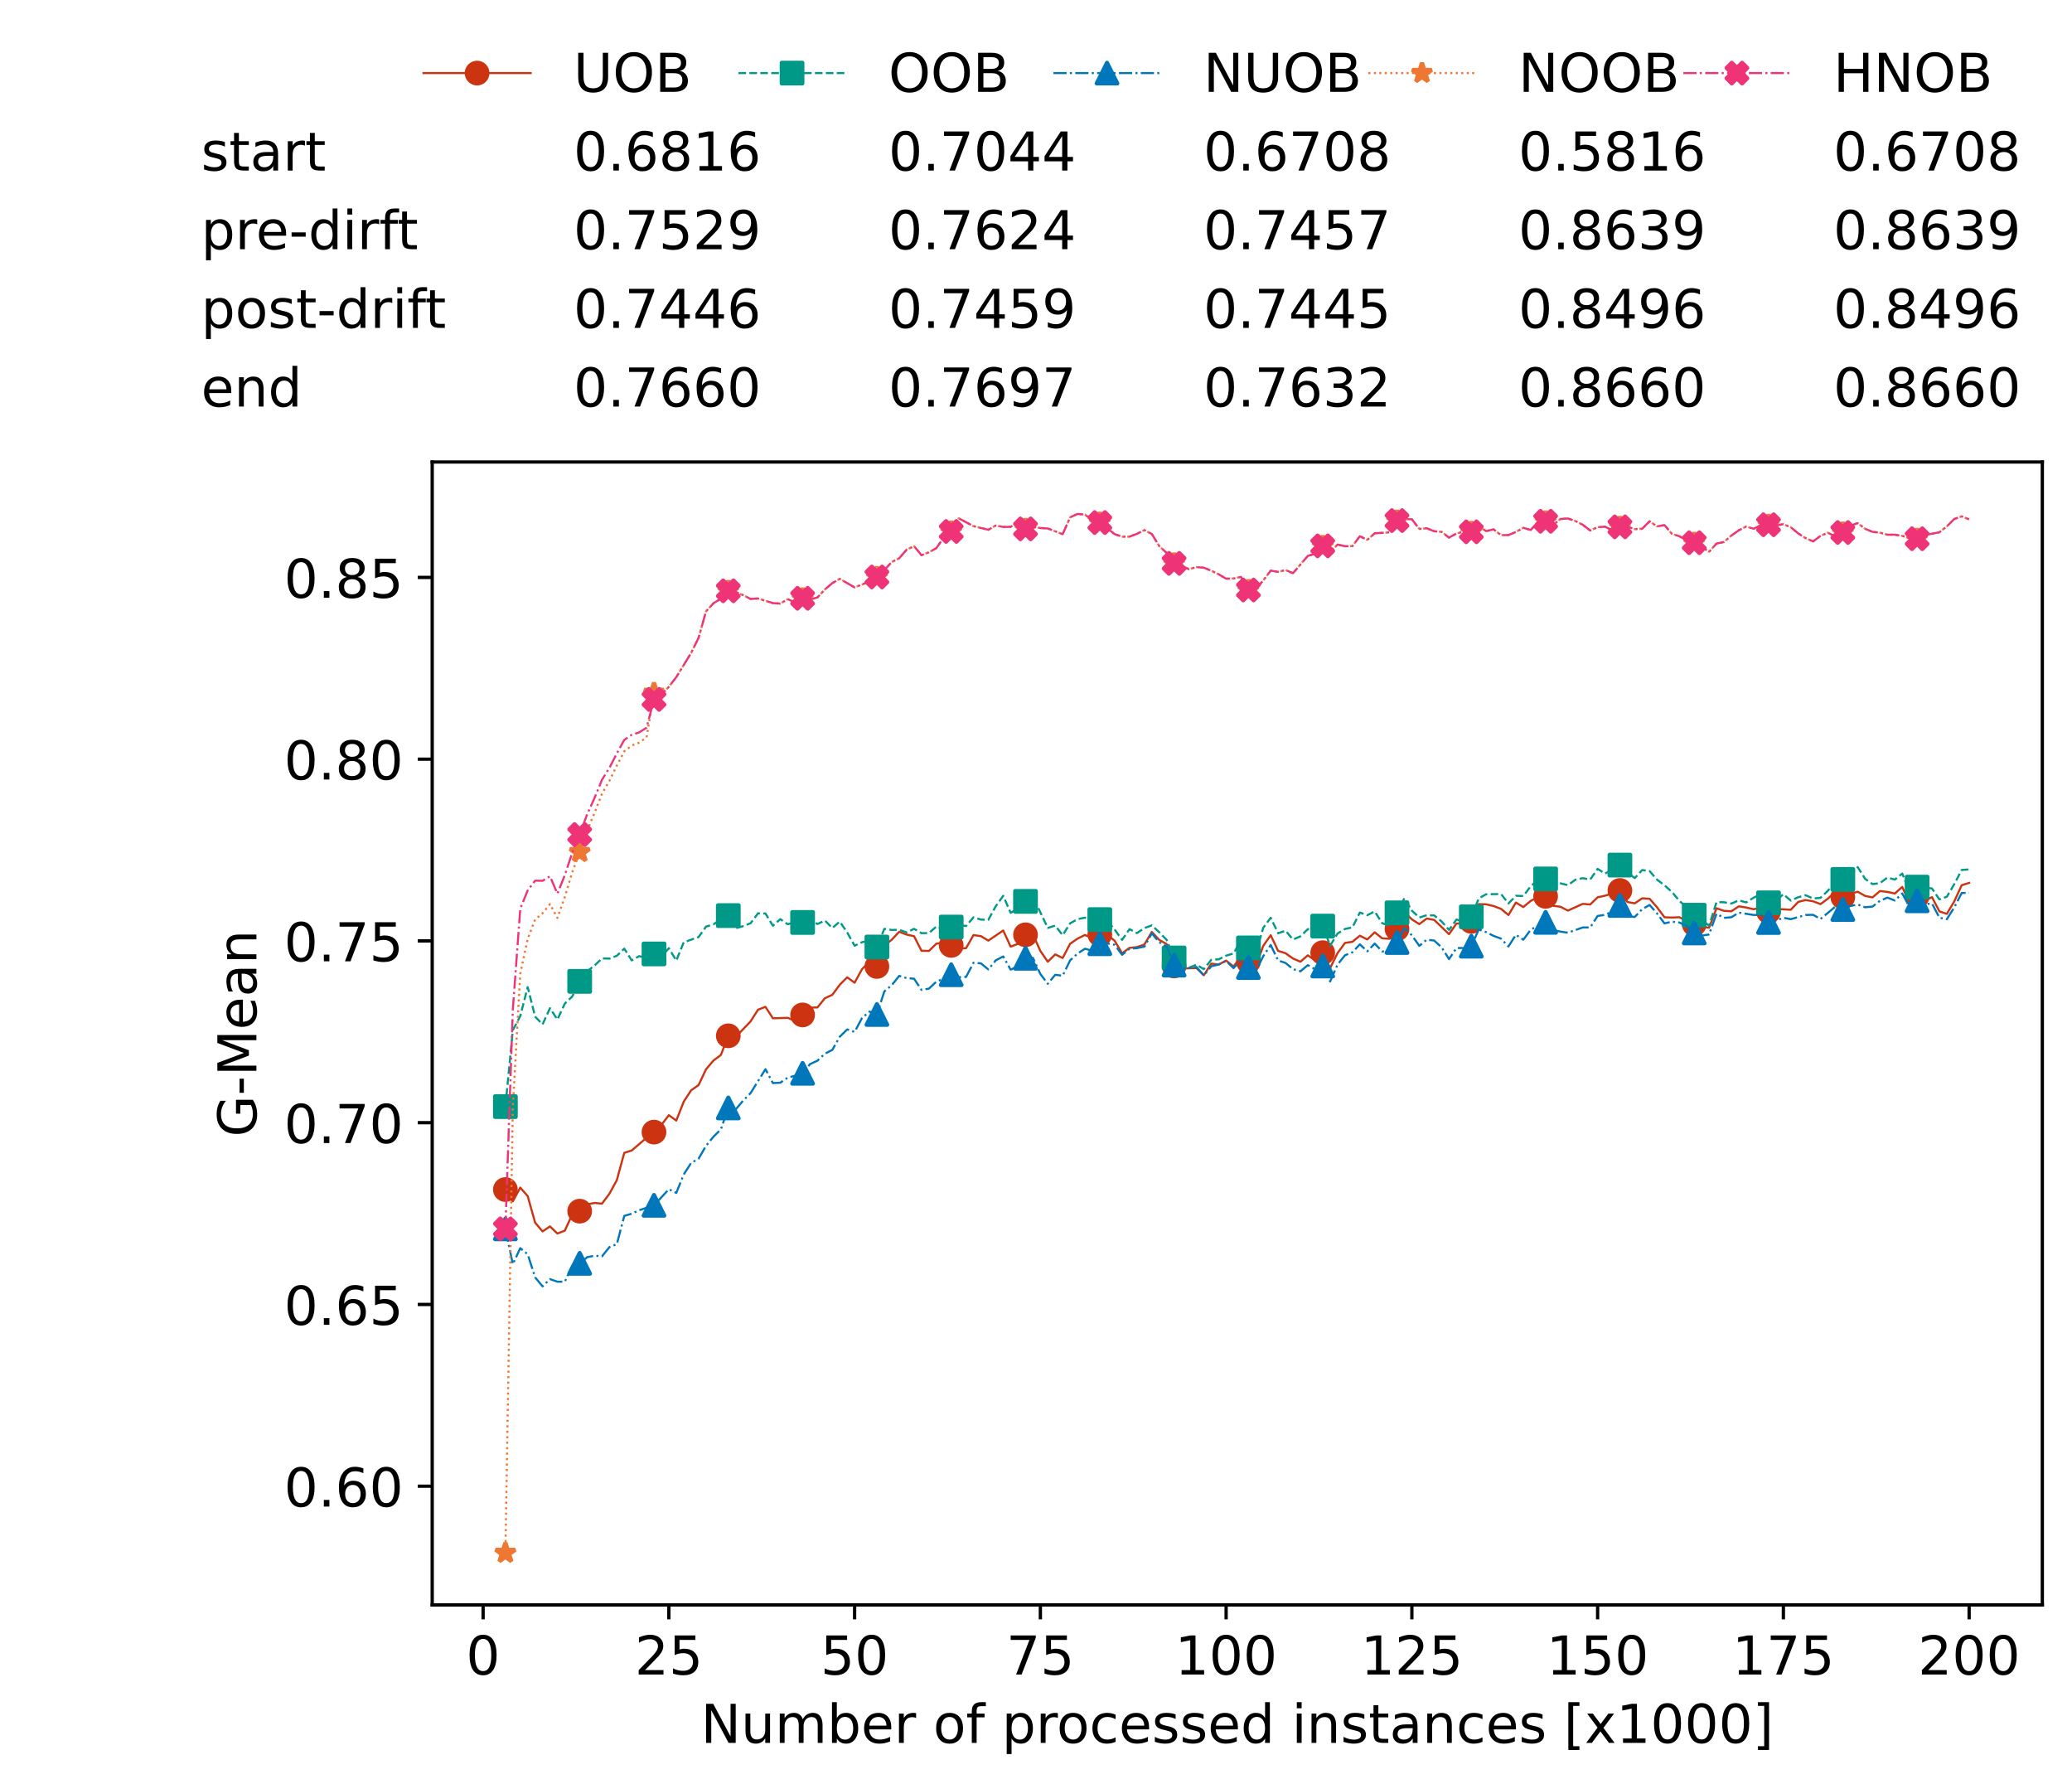 <?xml version="1.0" encoding="utf-8" standalone="no"?>
<!DOCTYPE svg PUBLIC "-//W3C//DTD SVG 1.1//EN"
  "http://www.w3.org/Graphics/SVG/1.1/DTD/svg11.dtd">
<!-- Created with matplotlib (https://matplotlib.org/) -->
<svg height="432.615pt" version="1.1" viewBox="0 0 502.65 432.615" width="502.65pt" xmlns="http://www.w3.org/2000/svg" xmlns:xlink="http://www.w3.org/1999/xlink">
 <defs>
  <style type="text/css">*{stroke-linecap:butt;stroke-linejoin:round;}</style>
 </defs>
 <g id="figure_1">
  <g id="patch_1">
   <path d="M 0 432.615 
L 502.65 432.615 
L 502.65 0 
L 0 0 
z
" style="fill:#ffffff;"/>
  </g>
  <g id="axes_1">
   <g id="patch_2">
    <path d="M 104.85 389.252 
L 495.45 389.252 
L 495.45 112.052 
L 104.85 112.052 
z
" style="fill:#ffffff;"/>
   </g>
   <g id="matplotlib.axis_1">
    <g id="xtick_1">
     <g id="line2d_1">
      <defs>
       <path d="M 0 0 
L 0 3.5 
" id="m64891b83a0" style="stroke:#000000;stroke-width:0.8;"/>
      </defs>
      <g>
       <use style="stroke:#000000;stroke-width:0.8;" x="117.197" xlink:href="#m64891b83a0" y="389.252"/>
      </g>
     </g>
     <g id="text_1">
      <!-- 0 -->
      <g transform="translate(113.061 406.13)scale(0.13 -0.13)">
       <defs>
        <path d="M 31.781 66.406 
Q 24.172 66.406 20.328 58.906 
Q 16.5 51.422 16.5 36.375 
Q 16.5 21.391 20.328 13.891 
Q 24.172 6.391 31.781 6.391 
Q 39.453 6.391 43.281 13.891 
Q 47.125 21.391 47.125 36.375 
Q 47.125 51.422 43.281 58.906 
Q 39.453 66.406 31.781 66.406 
z
M 31.781 74.219 
Q 44.047 74.219 50.516 64.516 
Q 56.984 54.828 56.984 36.375 
Q 56.984 17.969 50.516 8.266 
Q 44.047 -1.422 31.781 -1.422 
Q 19.531 -1.422 13.062 8.266 
Q 6.594 17.969 6.594 36.375 
Q 6.594 54.828 13.062 64.516 
Q 19.531 74.219 31.781 74.219 
z
" id="DejaVuSans-48"/>
       </defs>
       <use xlink:href="#DejaVuSans-48"/>
      </g>
     </g>
    </g>
    <g id="xtick_2">
     <g id="line2d_2">
      <g>
       <use style="stroke:#000000;stroke-width:0.8;" x="162.259" xlink:href="#m64891b83a0" y="389.252"/>
      </g>
     </g>
     <g id="text_2">
      <!-- 25 -->
      <g transform="translate(153.988 406.13)scale(0.13 -0.13)">
       <defs>
        <path d="M 19.188 8.297 
L 53.609 8.297 
L 53.609 0 
L 7.328 0 
L 7.328 8.297 
Q 12.938 14.109 22.625 23.891 
Q 32.328 33.688 34.812 36.531 
Q 39.547 41.844 41.422 45.531 
Q 43.312 49.219 43.312 52.781 
Q 43.312 58.594 39.234 62.25 
Q 35.156 65.922 28.609 65.922 
Q 23.969 65.922 18.812 64.312 
Q 13.672 62.703 7.812 59.422 
L 7.812 69.391 
Q 13.766 71.781 18.938 73 
Q 24.125 74.219 28.422 74.219 
Q 39.75 74.219 46.484 68.547 
Q 53.219 62.891 53.219 53.422 
Q 53.219 48.922 51.531 44.891 
Q 49.859 40.875 45.406 35.406 
Q 44.188 33.984 37.641 27.219 
Q 31.109 20.453 19.188 8.297 
z
" id="DejaVuSans-50"/>
        <path d="M 10.797 72.906 
L 49.516 72.906 
L 49.516 64.594 
L 19.828 64.594 
L 19.828 46.734 
Q 21.969 47.469 24.109 47.828 
Q 26.266 48.188 28.422 48.188 
Q 40.625 48.188 47.75 41.5 
Q 54.891 34.812 54.891 23.391 
Q 54.891 11.625 47.562 5.094 
Q 40.234 -1.422 26.906 -1.422 
Q 22.312 -1.422 17.547 -0.641 
Q 12.797 0.141 7.719 1.703 
L 7.719 11.625 
Q 12.109 9.234 16.797 8.062 
Q 21.484 6.891 26.703 6.891 
Q 35.156 6.891 40.078 11.328 
Q 45.016 15.766 45.016 23.391 
Q 45.016 31 40.078 35.438 
Q 35.156 39.891 26.703 39.891 
Q 22.75 39.891 18.812 39.016 
Q 14.891 38.141 10.797 36.281 
z
" id="DejaVuSans-53"/>
       </defs>
       <use xlink:href="#DejaVuSans-50"/>
       <use x="63.623" xlink:href="#DejaVuSans-53"/>
      </g>
     </g>
    </g>
    <g id="xtick_3">
     <g id="line2d_3">
      <g>
       <use style="stroke:#000000;stroke-width:0.8;" x="207.322" xlink:href="#m64891b83a0" y="389.252"/>
      </g>
     </g>
     <g id="text_3">
      <!-- 50 -->
      <g transform="translate(199.05 406.13)scale(0.13 -0.13)">
       <use xlink:href="#DejaVuSans-53"/>
       <use x="63.623" xlink:href="#DejaVuSans-48"/>
      </g>
     </g>
    </g>
    <g id="xtick_4">
     <g id="line2d_4">
      <g>
       <use style="stroke:#000000;stroke-width:0.8;" x="252.384" xlink:href="#m64891b83a0" y="389.252"/>
      </g>
     </g>
     <g id="text_4">
      <!-- 75 -->
      <g transform="translate(244.113 406.13)scale(0.13 -0.13)">
       <defs>
        <path d="M 8.203 72.906 
L 55.078 72.906 
L 55.078 68.703 
L 28.609 0 
L 18.312 0 
L 43.219 64.594 
L 8.203 64.594 
z
" id="DejaVuSans-55"/>
       </defs>
       <use xlink:href="#DejaVuSans-55"/>
       <use x="63.623" xlink:href="#DejaVuSans-53"/>
      </g>
     </g>
    </g>
    <g id="xtick_5">
     <g id="line2d_5">
      <g>
       <use style="stroke:#000000;stroke-width:0.8;" x="297.446" xlink:href="#m64891b83a0" y="389.252"/>
      </g>
     </g>
     <g id="text_5">
      <!-- 100 -->
      <g transform="translate(285.039 406.13)scale(0.13 -0.13)">
       <defs>
        <path d="M 12.406 8.297 
L 28.516 8.297 
L 28.516 63.922 
L 10.984 60.406 
L 10.984 69.391 
L 28.422 72.906 
L 38.281 72.906 
L 38.281 8.297 
L 54.391 8.297 
L 54.391 0 
L 12.406 0 
z
" id="DejaVuSans-49"/>
       </defs>
       <use xlink:href="#DejaVuSans-49"/>
       <use x="63.623" xlink:href="#DejaVuSans-48"/>
       <use x="127.246" xlink:href="#DejaVuSans-48"/>
      </g>
     </g>
    </g>
    <g id="xtick_6">
     <g id="line2d_6">
      <g>
       <use style="stroke:#000000;stroke-width:0.8;" x="342.509" xlink:href="#m64891b83a0" y="389.252"/>
      </g>
     </g>
     <g id="text_6">
      <!-- 125 -->
      <g transform="translate(330.102 406.13)scale(0.13 -0.13)">
       <use xlink:href="#DejaVuSans-49"/>
       <use x="63.623" xlink:href="#DejaVuSans-50"/>
       <use x="127.246" xlink:href="#DejaVuSans-53"/>
      </g>
     </g>
    </g>
    <g id="xtick_7">
     <g id="line2d_7">
      <g>
       <use style="stroke:#000000;stroke-width:0.8;" x="387.571" xlink:href="#m64891b83a0" y="389.252"/>
      </g>
     </g>
     <g id="text_7">
      <!-- 150 -->
      <g transform="translate(375.164 406.13)scale(0.13 -0.13)">
       <use xlink:href="#DejaVuSans-49"/>
       <use x="63.623" xlink:href="#DejaVuSans-53"/>
       <use x="127.246" xlink:href="#DejaVuSans-48"/>
      </g>
     </g>
    </g>
    <g id="xtick_8">
     <g id="line2d_8">
      <g>
       <use style="stroke:#000000;stroke-width:0.8;" x="432.633" xlink:href="#m64891b83a0" y="389.252"/>
      </g>
     </g>
     <g id="text_8">
      <!-- 175 -->
      <g transform="translate(420.226 406.13)scale(0.13 -0.13)">
       <use xlink:href="#DejaVuSans-49"/>
       <use x="63.623" xlink:href="#DejaVuSans-55"/>
       <use x="127.246" xlink:href="#DejaVuSans-53"/>
      </g>
     </g>
    </g>
    <g id="xtick_9">
     <g id="line2d_9">
      <g>
       <use style="stroke:#000000;stroke-width:0.8;" x="477.695" xlink:href="#m64891b83a0" y="389.252"/>
      </g>
     </g>
     <g id="text_9">
      <!-- 200 -->
      <g transform="translate(465.289 406.13)scale(0.13 -0.13)">
       <use xlink:href="#DejaVuSans-50"/>
       <use x="63.623" xlink:href="#DejaVuSans-48"/>
       <use x="127.246" xlink:href="#DejaVuSans-48"/>
      </g>
     </g>
    </g>
    <g id="text_10">
     <!-- Number of processed instances [x1000] -->
     <g transform="translate(170.025 422.711)scale(0.13 -0.13)">
      <defs>
       <path d="M 9.812 72.906 
L 23.094 72.906 
L 55.422 11.922 
L 55.422 72.906 
L 64.984 72.906 
L 64.984 0 
L 51.703 0 
L 19.391 60.984 
L 19.391 0 
L 9.812 0 
z
" id="DejaVuSans-78"/>
       <path d="M 8.5 21.578 
L 8.5 54.688 
L 17.484 54.688 
L 17.484 21.922 
Q 17.484 14.156 20.5 10.266 
Q 23.531 6.391 29.594 6.391 
Q 36.859 6.391 41.078 11.031 
Q 45.312 15.672 45.312 23.688 
L 45.312 54.688 
L 54.297 54.688 
L 54.297 0 
L 45.312 0 
L 45.312 8.406 
Q 42.047 3.422 37.719 1 
Q 33.406 -1.422 27.688 -1.422 
Q 18.266 -1.422 13.375 4.438 
Q 8.5 10.297 8.5 21.578 
z
M 31.109 56 
z
" id="DejaVuSans-117"/>
       <path d="M 52 44.188 
Q 55.375 50.25 60.062 53.125 
Q 64.75 56 71.094 56 
Q 79.641 56 84.281 50.016 
Q 88.922 44.047 88.922 33.016 
L 88.922 0 
L 79.891 0 
L 79.891 32.719 
Q 79.891 40.578 77.094 44.375 
Q 74.312 48.188 68.609 48.188 
Q 61.625 48.188 57.562 43.547 
Q 53.516 38.922 53.516 30.906 
L 53.516 0 
L 44.484 0 
L 44.484 32.719 
Q 44.484 40.625 41.703 44.406 
Q 38.922 48.188 33.109 48.188 
Q 26.219 48.188 22.156 43.531 
Q 18.109 38.875 18.109 30.906 
L 18.109 0 
L 9.078 0 
L 9.078 54.688 
L 18.109 54.688 
L 18.109 46.188 
Q 21.188 51.219 25.484 53.609 
Q 29.781 56 35.688 56 
Q 41.656 56 45.828 52.969 
Q 50 49.953 52 44.188 
z
" id="DejaVuSans-109"/>
       <path d="M 48.688 27.297 
Q 48.688 37.203 44.609 42.844 
Q 40.531 48.484 33.406 48.484 
Q 26.266 48.484 22.188 42.844 
Q 18.109 37.203 18.109 27.297 
Q 18.109 17.391 22.188 11.75 
Q 26.266 6.109 33.406 6.109 
Q 40.531 6.109 44.609 11.75 
Q 48.688 17.391 48.688 27.297 
z
M 18.109 46.391 
Q 20.953 51.266 25.266 53.625 
Q 29.594 56 35.594 56 
Q 45.562 56 51.781 48.094 
Q 58.016 40.188 58.016 27.297 
Q 58.016 14.406 51.781 6.484 
Q 45.562 -1.422 35.594 -1.422 
Q 29.594 -1.422 25.266 0.953 
Q 20.953 3.328 18.109 8.203 
L 18.109 0 
L 9.078 0 
L 9.078 75.984 
L 18.109 75.984 
z
" id="DejaVuSans-98"/>
       <path d="M 56.203 29.594 
L 56.203 25.203 
L 14.891 25.203 
Q 15.484 15.922 20.484 11.062 
Q 25.484 6.203 34.422 6.203 
Q 39.594 6.203 44.453 7.469 
Q 49.312 8.734 54.109 11.281 
L 54.109 2.781 
Q 49.266 0.734 44.188 -0.344 
Q 39.109 -1.422 33.891 -1.422 
Q 20.797 -1.422 13.156 6.188 
Q 5.516 13.812 5.516 26.812 
Q 5.516 40.234 12.766 48.109 
Q 20.016 56 32.328 56 
Q 43.359 56 49.781 48.891 
Q 56.203 41.797 56.203 29.594 
z
M 47.219 32.234 
Q 47.125 39.594 43.094 43.984 
Q 39.062 48.391 32.422 48.391 
Q 24.906 48.391 20.391 44.141 
Q 15.875 39.891 15.188 32.172 
z
" id="DejaVuSans-101"/>
       <path d="M 41.109 46.297 
Q 39.594 47.172 37.812 47.578 
Q 36.031 48 33.891 48 
Q 26.266 48 22.188 43.047 
Q 18.109 38.094 18.109 28.812 
L 18.109 0 
L 9.078 0 
L 9.078 54.688 
L 18.109 54.688 
L 18.109 46.188 
Q 20.953 51.172 25.484 53.578 
Q 30.031 56 36.531 56 
Q 37.453 56 38.578 55.875 
Q 39.703 55.766 41.062 55.516 
z
" id="DejaVuSans-114"/>
       <path id="DejaVuSans-32"/>
       <path d="M 30.609 48.391 
Q 23.391 48.391 19.188 42.75 
Q 14.984 37.109 14.984 27.297 
Q 14.984 17.484 19.156 11.844 
Q 23.344 6.203 30.609 6.203 
Q 37.797 6.203 41.984 11.859 
Q 46.188 17.531 46.188 27.297 
Q 46.188 37.016 41.984 42.703 
Q 37.797 48.391 30.609 48.391 
z
M 30.609 56 
Q 42.328 56 49.016 48.375 
Q 55.719 40.766 55.719 27.297 
Q 55.719 13.875 49.016 6.219 
Q 42.328 -1.422 30.609 -1.422 
Q 18.844 -1.422 12.172 6.219 
Q 5.516 13.875 5.516 27.297 
Q 5.516 40.766 12.172 48.375 
Q 18.844 56 30.609 56 
z
" id="DejaVuSans-111"/>
       <path d="M 37.109 75.984 
L 37.109 68.5 
L 28.516 68.5 
Q 23.688 68.5 21.797 66.547 
Q 19.922 64.594 19.922 59.516 
L 19.922 54.688 
L 34.719 54.688 
L 34.719 47.703 
L 19.922 47.703 
L 19.922 0 
L 10.891 0 
L 10.891 47.703 
L 2.297 47.703 
L 2.297 54.688 
L 10.891 54.688 
L 10.891 58.5 
Q 10.891 67.625 15.141 71.797 
Q 19.391 75.984 28.609 75.984 
z
" id="DejaVuSans-102"/>
       <path d="M 18.109 8.203 
L 18.109 -20.797 
L 9.078 -20.797 
L 9.078 54.688 
L 18.109 54.688 
L 18.109 46.391 
Q 20.953 51.266 25.266 53.625 
Q 29.594 56 35.594 56 
Q 45.562 56 51.781 48.094 
Q 58.016 40.188 58.016 27.297 
Q 58.016 14.406 51.781 6.484 
Q 45.562 -1.422 35.594 -1.422 
Q 29.594 -1.422 25.266 0.953 
Q 20.953 3.328 18.109 8.203 
z
M 48.688 27.297 
Q 48.688 37.203 44.609 42.844 
Q 40.531 48.484 33.406 48.484 
Q 26.266 48.484 22.188 42.844 
Q 18.109 37.203 18.109 27.297 
Q 18.109 17.391 22.188 11.75 
Q 26.266 6.109 33.406 6.109 
Q 40.531 6.109 44.609 11.75 
Q 48.688 17.391 48.688 27.297 
z
" id="DejaVuSans-112"/>
       <path d="M 48.781 52.594 
L 48.781 44.188 
Q 44.969 46.297 41.141 47.344 
Q 37.312 48.391 33.406 48.391 
Q 24.656 48.391 19.812 42.844 
Q 14.984 37.312 14.984 27.297 
Q 14.984 17.281 19.812 11.734 
Q 24.656 6.203 33.406 6.203 
Q 37.312 6.203 41.141 7.25 
Q 44.969 8.297 48.781 10.406 
L 48.781 2.094 
Q 45.016 0.344 40.984 -0.531 
Q 36.969 -1.422 32.422 -1.422 
Q 20.062 -1.422 12.781 6.344 
Q 5.516 14.109 5.516 27.297 
Q 5.516 40.672 12.859 48.328 
Q 20.219 56 33.016 56 
Q 37.156 56 41.109 55.141 
Q 45.062 54.297 48.781 52.594 
z
" id="DejaVuSans-99"/>
       <path d="M 44.281 53.078 
L 44.281 44.578 
Q 40.484 46.531 36.375 47.5 
Q 32.281 48.484 27.875 48.484 
Q 21.188 48.484 17.844 46.438 
Q 14.5 44.391 14.5 40.281 
Q 14.5 37.156 16.891 35.375 
Q 19.281 33.594 26.516 31.984 
L 29.594 31.297 
Q 39.156 29.25 43.188 25.516 
Q 47.219 21.781 47.219 15.094 
Q 47.219 7.469 41.188 3.016 
Q 35.156 -1.422 24.609 -1.422 
Q 20.219 -1.422 15.453 -0.562 
Q 10.688 0.297 5.422 2 
L 5.422 11.281 
Q 10.406 8.688 15.234 7.391 
Q 20.062 6.109 24.812 6.109 
Q 31.156 6.109 34.562 8.281 
Q 37.984 10.453 37.984 14.406 
Q 37.984 18.062 35.516 20.016 
Q 33.062 21.969 24.703 23.781 
L 21.578 24.516 
Q 13.234 26.266 9.516 29.906 
Q 5.812 33.547 5.812 39.891 
Q 5.812 47.609 11.281 51.797 
Q 16.75 56 26.812 56 
Q 31.781 56 36.172 55.266 
Q 40.578 54.547 44.281 53.078 
z
" id="DejaVuSans-115"/>
       <path d="M 45.406 46.391 
L 45.406 75.984 
L 54.391 75.984 
L 54.391 0 
L 45.406 0 
L 45.406 8.203 
Q 42.578 3.328 38.25 0.953 
Q 33.938 -1.422 27.875 -1.422 
Q 17.969 -1.422 11.734 6.484 
Q 5.516 14.406 5.516 27.297 
Q 5.516 40.188 11.734 48.094 
Q 17.969 56 27.875 56 
Q 33.938 56 38.25 53.625 
Q 42.578 51.266 45.406 46.391 
z
M 14.797 27.297 
Q 14.797 17.391 18.875 11.75 
Q 22.953 6.109 30.078 6.109 
Q 37.203 6.109 41.297 11.75 
Q 45.406 17.391 45.406 27.297 
Q 45.406 37.203 41.297 42.844 
Q 37.203 48.484 30.078 48.484 
Q 22.953 48.484 18.875 42.844 
Q 14.797 37.203 14.797 27.297 
z
" id="DejaVuSans-100"/>
       <path d="M 9.422 54.688 
L 18.406 54.688 
L 18.406 0 
L 9.422 0 
z
M 9.422 75.984 
L 18.406 75.984 
L 18.406 64.594 
L 9.422 64.594 
z
" id="DejaVuSans-105"/>
       <path d="M 54.891 33.016 
L 54.891 0 
L 45.906 0 
L 45.906 32.719 
Q 45.906 40.484 42.875 44.328 
Q 39.844 48.188 33.797 48.188 
Q 26.516 48.188 22.312 43.547 
Q 18.109 38.922 18.109 30.906 
L 18.109 0 
L 9.078 0 
L 9.078 54.688 
L 18.109 54.688 
L 18.109 46.188 
Q 21.344 51.125 25.703 53.562 
Q 30.078 56 35.797 56 
Q 45.219 56 50.047 50.172 
Q 54.891 44.344 54.891 33.016 
z
" id="DejaVuSans-110"/>
       <path d="M 18.312 70.219 
L 18.312 54.688 
L 36.812 54.688 
L 36.812 47.703 
L 18.312 47.703 
L 18.312 18.016 
Q 18.312 11.328 20.141 9.422 
Q 21.969 7.516 27.594 7.516 
L 36.812 7.516 
L 36.812 0 
L 27.594 0 
Q 17.188 0 13.234 3.875 
Q 9.281 7.766 9.281 18.016 
L 9.281 47.703 
L 2.688 47.703 
L 2.688 54.688 
L 9.281 54.688 
L 9.281 70.219 
z
" id="DejaVuSans-116"/>
       <path d="M 34.281 27.484 
Q 23.391 27.484 19.188 25 
Q 14.984 22.516 14.984 16.5 
Q 14.984 11.719 18.141 8.906 
Q 21.297 6.109 26.703 6.109 
Q 34.188 6.109 38.703 11.406 
Q 43.219 16.703 43.219 25.484 
L 43.219 27.484 
z
M 52.203 31.203 
L 52.203 0 
L 43.219 0 
L 43.219 8.297 
Q 40.141 3.328 35.547 0.953 
Q 30.953 -1.422 24.312 -1.422 
Q 15.922 -1.422 10.953 3.297 
Q 6 8.016 6 15.922 
Q 6 25.141 12.172 29.828 
Q 18.359 34.516 30.609 34.516 
L 43.219 34.516 
L 43.219 35.406 
Q 43.219 41.609 39.141 45 
Q 35.062 48.391 27.688 48.391 
Q 23 48.391 18.547 47.266 
Q 14.109 46.141 10.016 43.891 
L 10.016 52.203 
Q 14.938 54.109 19.578 55.047 
Q 24.219 56 28.609 56 
Q 40.484 56 46.344 49.844 
Q 52.203 43.703 52.203 31.203 
z
" id="DejaVuSans-97"/>
       <path d="M 8.594 75.984 
L 29.297 75.984 
L 29.297 69 
L 17.578 69 
L 17.578 -6.203 
L 29.297 -6.203 
L 29.297 -13.188 
L 8.594 -13.188 
z
" id="DejaVuSans-91"/>
       <path d="M 54.891 54.688 
L 35.109 28.078 
L 55.906 0 
L 45.312 0 
L 29.391 21.484 
L 13.484 0 
L 2.875 0 
L 24.125 28.609 
L 4.688 54.688 
L 15.281 54.688 
L 29.781 35.203 
L 44.281 54.688 
z
" id="DejaVuSans-120"/>
       <path d="M 30.422 75.984 
L 30.422 -13.188 
L 9.719 -13.188 
L 9.719 -6.203 
L 21.391 -6.203 
L 21.391 69 
L 9.719 69 
L 9.719 75.984 
z
" id="DejaVuSans-93"/>
      </defs>
      <use xlink:href="#DejaVuSans-78"/>
      <use x="74.805" xlink:href="#DejaVuSans-117"/>
      <use x="138.184" xlink:href="#DejaVuSans-109"/>
      <use x="235.596" xlink:href="#DejaVuSans-98"/>
      <use x="299.072" xlink:href="#DejaVuSans-101"/>
      <use x="360.596" xlink:href="#DejaVuSans-114"/>
      <use x="401.709" xlink:href="#DejaVuSans-32"/>
      <use x="433.496" xlink:href="#DejaVuSans-111"/>
      <use x="494.678" xlink:href="#DejaVuSans-102"/>
      <use x="529.883" xlink:href="#DejaVuSans-32"/>
      <use x="561.67" xlink:href="#DejaVuSans-112"/>
      <use x="625.146" xlink:href="#DejaVuSans-114"/>
      <use x="664.01" xlink:href="#DejaVuSans-111"/>
      <use x="725.191" xlink:href="#DejaVuSans-99"/>
      <use x="780.172" xlink:href="#DejaVuSans-101"/>
      <use x="841.695" xlink:href="#DejaVuSans-115"/>
      <use x="893.795" xlink:href="#DejaVuSans-115"/>
      <use x="945.895" xlink:href="#DejaVuSans-101"/>
      <use x="1007.418" xlink:href="#DejaVuSans-100"/>
      <use x="1070.895" xlink:href="#DejaVuSans-32"/>
      <use x="1102.682" xlink:href="#DejaVuSans-105"/>
      <use x="1130.465" xlink:href="#DejaVuSans-110"/>
      <use x="1193.844" xlink:href="#DejaVuSans-115"/>
      <use x="1245.943" xlink:href="#DejaVuSans-116"/>
      <use x="1285.152" xlink:href="#DejaVuSans-97"/>
      <use x="1346.432" xlink:href="#DejaVuSans-110"/>
      <use x="1409.811" xlink:href="#DejaVuSans-99"/>
      <use x="1464.791" xlink:href="#DejaVuSans-101"/>
      <use x="1526.314" xlink:href="#DejaVuSans-115"/>
      <use x="1578.414" xlink:href="#DejaVuSans-32"/>
      <use x="1610.201" xlink:href="#DejaVuSans-91"/>
      <use x="1649.215" xlink:href="#DejaVuSans-120"/>
      <use x="1708.395" xlink:href="#DejaVuSans-49"/>
      <use x="1772.018" xlink:href="#DejaVuSans-48"/>
      <use x="1835.641" xlink:href="#DejaVuSans-48"/>
      <use x="1899.264" xlink:href="#DejaVuSans-48"/>
      <use x="1962.887" xlink:href="#DejaVuSans-93"/>
     </g>
    </g>
   </g>
   <g id="matplotlib.axis_2">
    <g id="ytick_1">
     <g id="line2d_10">
      <defs>
       <path d="M 0 0 
L -3.5 0 
" id="m9e83727251" style="stroke:#000000;stroke-width:0.8;"/>
      </defs>
      <g>
       <use style="stroke:#000000;stroke-width:0.8;" x="104.85" xlink:href="#m9e83727251" y="360.454"/>
      </g>
     </g>
     <g id="text_11">
      <!-- 0.60 -->
      <g transform="translate(68.905 365.393)scale(0.13 -0.13)">
       <defs>
        <path d="M 10.688 12.406 
L 21 12.406 
L 21 0 
L 10.688 0 
z
" id="DejaVuSans-46"/>
        <path d="M 33.016 40.375 
Q 26.375 40.375 22.484 35.828 
Q 18.609 31.297 18.609 23.391 
Q 18.609 15.531 22.484 10.953 
Q 26.375 6.391 33.016 6.391 
Q 39.656 6.391 43.531 10.953 
Q 47.406 15.531 47.406 23.391 
Q 47.406 31.297 43.531 35.828 
Q 39.656 40.375 33.016 40.375 
z
M 52.594 71.297 
L 52.594 62.312 
Q 48.875 64.062 45.094 64.984 
Q 41.312 65.922 37.594 65.922 
Q 27.828 65.922 22.672 59.328 
Q 17.531 52.734 16.797 39.406 
Q 19.672 43.656 24.016 45.922 
Q 28.375 48.188 33.594 48.188 
Q 44.578 48.188 50.953 41.516 
Q 57.328 34.859 57.328 23.391 
Q 57.328 12.156 50.688 5.359 
Q 44.047 -1.422 33.016 -1.422 
Q 20.359 -1.422 13.672 8.266 
Q 6.984 17.969 6.984 36.375 
Q 6.984 53.656 15.188 63.938 
Q 23.391 74.219 37.203 74.219 
Q 40.922 74.219 44.703 73.484 
Q 48.484 72.75 52.594 71.297 
z
" id="DejaVuSans-54"/>
       </defs>
       <use xlink:href="#DejaVuSans-48"/>
       <use x="63.623" xlink:href="#DejaVuSans-46"/>
       <use x="95.41" xlink:href="#DejaVuSans-54"/>
       <use x="159.033" xlink:href="#DejaVuSans-48"/>
      </g>
     </g>
    </g>
    <g id="ytick_2">
     <g id="line2d_11">
      <g>
       <use style="stroke:#000000;stroke-width:0.8;" x="104.85" xlink:href="#m9e83727251" y="316.371"/>
      </g>
     </g>
     <g id="text_12">
      <!-- 0.65 -->
      <g transform="translate(68.905 321.31)scale(0.13 -0.13)">
       <use xlink:href="#DejaVuSans-48"/>
       <use x="63.623" xlink:href="#DejaVuSans-46"/>
       <use x="95.41" xlink:href="#DejaVuSans-54"/>
       <use x="159.033" xlink:href="#DejaVuSans-53"/>
      </g>
     </g>
    </g>
    <g id="ytick_3">
     <g id="line2d_12">
      <g>
       <use style="stroke:#000000;stroke-width:0.8;" x="104.85" xlink:href="#m9e83727251" y="272.288"/>
      </g>
     </g>
     <g id="text_13">
      <!-- 0.70 -->
      <g transform="translate(68.905 277.227)scale(0.13 -0.13)">
       <use xlink:href="#DejaVuSans-48"/>
       <use x="63.623" xlink:href="#DejaVuSans-46"/>
       <use x="95.41" xlink:href="#DejaVuSans-55"/>
       <use x="159.033" xlink:href="#DejaVuSans-48"/>
      </g>
     </g>
    </g>
    <g id="ytick_4">
     <g id="line2d_13">
      <g>
       <use style="stroke:#000000;stroke-width:0.8;" x="104.85" xlink:href="#m9e83727251" y="228.206"/>
      </g>
     </g>
     <g id="text_14">
      <!-- 0.75 -->
      <g transform="translate(68.905 233.145)scale(0.13 -0.13)">
       <use xlink:href="#DejaVuSans-48"/>
       <use x="63.623" xlink:href="#DejaVuSans-46"/>
       <use x="95.41" xlink:href="#DejaVuSans-55"/>
       <use x="159.033" xlink:href="#DejaVuSans-53"/>
      </g>
     </g>
    </g>
    <g id="ytick_5">
     <g id="line2d_14">
      <g>
       <use style="stroke:#000000;stroke-width:0.8;" x="104.85" xlink:href="#m9e83727251" y="184.123"/>
      </g>
     </g>
     <g id="text_15">
      <!-- 0.80 -->
      <g transform="translate(68.905 189.062)scale(0.13 -0.13)">
       <defs>
        <path d="M 31.781 34.625 
Q 24.75 34.625 20.719 30.859 
Q 16.703 27.094 16.703 20.516 
Q 16.703 13.922 20.719 10.156 
Q 24.75 6.391 31.781 6.391 
Q 38.812 6.391 42.859 10.172 
Q 46.922 13.969 46.922 20.516 
Q 46.922 27.094 42.891 30.859 
Q 38.875 34.625 31.781 34.625 
z
M 21.922 38.812 
Q 15.578 40.375 12.031 44.719 
Q 8.5 49.078 8.5 55.328 
Q 8.5 64.062 14.719 69.141 
Q 20.953 74.219 31.781 74.219 
Q 42.672 74.219 48.875 69.141 
Q 55.078 64.062 55.078 55.328 
Q 55.078 49.078 51.531 44.719 
Q 48 40.375 41.703 38.812 
Q 48.828 37.156 52.797 32.312 
Q 56.781 27.484 56.781 20.516 
Q 56.781 9.906 50.312 4.234 
Q 43.844 -1.422 31.781 -1.422 
Q 19.734 -1.422 13.25 4.234 
Q 6.781 9.906 6.781 20.516 
Q 6.781 27.484 10.781 32.312 
Q 14.797 37.156 21.922 38.812 
z
M 18.312 54.391 
Q 18.312 48.734 21.844 45.562 
Q 25.391 42.391 31.781 42.391 
Q 38.141 42.391 41.719 45.562 
Q 45.312 48.734 45.312 54.391 
Q 45.312 60.062 41.719 63.234 
Q 38.141 66.406 31.781 66.406 
Q 25.391 66.406 21.844 63.234 
Q 18.312 60.062 18.312 54.391 
z
" id="DejaVuSans-56"/>
       </defs>
       <use xlink:href="#DejaVuSans-48"/>
       <use x="63.623" xlink:href="#DejaVuSans-46"/>
       <use x="95.41" xlink:href="#DejaVuSans-56"/>
       <use x="159.033" xlink:href="#DejaVuSans-48"/>
      </g>
     </g>
    </g>
    <g id="ytick_6">
     <g id="line2d_15">
      <g>
       <use style="stroke:#000000;stroke-width:0.8;" x="104.85" xlink:href="#m9e83727251" y="140.041"/>
      </g>
     </g>
     <g id="text_16">
      <!-- 0.85 -->
      <g transform="translate(68.905 144.98)scale(0.13 -0.13)">
       <use xlink:href="#DejaVuSans-48"/>
       <use x="63.623" xlink:href="#DejaVuSans-46"/>
       <use x="95.41" xlink:href="#DejaVuSans-56"/>
       <use x="159.033" xlink:href="#DejaVuSans-53"/>
      </g>
     </g>
    </g>
    <g id="text_17">
     <!-- G-Mean -->
     <g transform="translate(62.201 275.744)rotate(-90)scale(0.13 -0.13)">
      <defs>
       <path d="M 59.516 10.406 
L 59.516 29.984 
L 43.406 29.984 
L 43.406 38.094 
L 69.281 38.094 
L 69.281 6.781 
Q 63.578 2.734 56.688 0.656 
Q 49.812 -1.422 42 -1.422 
Q 24.906 -1.422 15.25 8.562 
Q 5.609 18.562 5.609 36.375 
Q 5.609 54.25 15.25 64.234 
Q 24.906 74.219 42 74.219 
Q 49.125 74.219 55.547 72.453 
Q 61.969 70.703 67.391 67.281 
L 67.391 56.781 
Q 61.922 61.422 55.766 63.766 
Q 49.609 66.109 42.828 66.109 
Q 29.438 66.109 22.719 58.641 
Q 16.016 51.172 16.016 36.375 
Q 16.016 21.625 22.719 14.156 
Q 29.438 6.688 42.828 6.688 
Q 48.047 6.688 52.141 7.594 
Q 56.25 8.5 59.516 10.406 
z
" id="DejaVuSans-71"/>
       <path d="M 4.891 31.391 
L 31.203 31.391 
L 31.203 23.391 
L 4.891 23.391 
z
" id="DejaVuSans-45"/>
       <path d="M 9.812 72.906 
L 24.516 72.906 
L 43.109 23.297 
L 61.812 72.906 
L 76.516 72.906 
L 76.516 0 
L 66.891 0 
L 66.891 64.016 
L 48.094 14.016 
L 38.188 14.016 
L 19.391 64.016 
L 19.391 0 
L 9.812 0 
z
" id="DejaVuSans-77"/>
      </defs>
      <use xlink:href="#DejaVuSans-71"/>
      <use x="77.49" xlink:href="#DejaVuSans-45"/>
      <use x="113.574" xlink:href="#DejaVuSans-77"/>
      <use x="199.854" xlink:href="#DejaVuSans-101"/>
      <use x="261.377" xlink:href="#DejaVuSans-97"/>
      <use x="322.656" xlink:href="#DejaVuSans-110"/>
     </g>
    </g>
   </g>
   <g id="line2d_16"/>
   <g id="line2d_17"/>
   <g id="line2d_18"/>
   <g id="line2d_19"/>
   <g id="line2d_20"/>
   <g id="line2d_21">
    <path clip-path="url(#p28e69f4722)" d="M 122.605 288.503 
L 124.407 291.365 
L 126.21 288.029 
L 128.012 290.099 
L 129.815 296.521 
L 131.617 298.661 
L 133.419 297.449 
L 135.222 299.176 
L 137.024 298.472 
L 138.827 294.53 
L 140.629 293.747 
L 142.432 292.112 
L 144.234 291.756 
L 146.037 291.924 
L 147.839 289.524 
L 149.642 286.214 
L 151.444 279.595 
L 153.247 279.041 
L 156.852 275.94 
L 158.654 274.572 
L 160.457 272.806 
L 162.259 270.473 
L 164.062 271.777 
L 165.864 267.197 
L 167.667 264.436 
L 169.469 263.159 
L 171.272 259.349 
L 173.074 257.217 
L 174.877 255.867 
L 176.679 251.219 
L 178.482 251.484 
L 182.087 247.719 
L 183.889 244.893 
L 185.692 244.19 
L 187.494 246.972 
L 191.099 246.859 
L 192.902 247.602 
L 194.704 246.152 
L 196.507 244.38 
L 198.309 244.337 
L 200.112 242.105 
L 201.914 241.274 
L 203.717 238.84 
L 205.519 237.036 
L 207.322 238.342 
L 209.124 235.059 
L 210.927 233.201 
L 212.729 234.397 
L 214.532 229.368 
L 216.334 227.909 
L 218.137 225.987 
L 219.939 226.671 
L 221.742 227.059 
L 223.544 230.589 
L 225.347 230.635 
L 227.149 228.876 
L 228.952 228.609 
L 230.754 229.289 
L 232.557 230.088 
L 234.359 229.954 
L 236.162 226.797 
L 237.964 227.044 
L 239.767 228.131 
L 243.372 225.674 
L 245.174 229.597 
L 246.976 228.906 
L 248.779 226.724 
L 250.581 226.608 
L 252.384 230.637 
L 254.186 233.251 
L 255.989 231.474 
L 257.791 232.352 
L 259.594 228.911 
L 261.396 227.654 
L 263.199 226.766 
L 265.001 227.519 
L 266.804 226.627 
L 268.606 226.687 
L 270.409 228.177 
L 272.211 231.201 
L 274.014 229.889 
L 275.816 229.712 
L 277.619 229.072 
L 279.421 226.032 
L 281.224 227.96 
L 283.026 228.971 
L 284.829 234.285 
L 286.631 234.896 
L 290.236 234.78 
L 292.039 236.529 
L 293.841 233.712 
L 295.644 233.944 
L 297.446 232.975 
L 299.249 234.425 
L 301.051 231.968 
L 302.854 233.224 
L 304.656 234.311 
L 306.459 229.388 
L 308.261 226.824 
L 310.064 230.622 
L 311.866 231.188 
L 313.669 232.469 
L 315.471 233.251 
L 317.274 231.698 
L 319.076 232.94 
L 320.879 231.059 
L 322.681 234.792 
L 324.484 231.143 
L 326.286 228.688 
L 328.089 228.417 
L 329.891 226.935 
L 331.694 227.848 
L 333.496 226.112 
L 335.299 227.574 
L 337.101 227.684 
L 338.904 225.292 
L 340.706 221.211 
L 342.509 222.98 
L 344.311 224.133 
L 346.114 222.775 
L 347.916 223.105 
L 351.521 226.559 
L 353.324 223.992 
L 355.126 223.93 
L 356.928 223.471 
L 358.731 219.282 
L 360.533 219.329 
L 362.336 219.746 
L 364.138 220.434 
L 365.941 221.927 
L 367.743 218.897 
L 369.546 219.991 
L 371.348 218.487 
L 373.151 217.577 
L 374.953 217.396 
L 376.756 219.683 
L 378.558 219.916 
L 380.361 220.853 
L 383.966 219.221 
L 385.768 219.368 
L 387.571 217.625 
L 389.373 217.24 
L 391.176 216.68 
L 392.978 215.97 
L 394.781 218.76 
L 396.583 219.088 
L 398.386 217.871 
L 400.188 217.987 
L 401.991 220.058 
L 403.793 222.473 
L 405.596 222.538 
L 407.398 222.458 
L 409.201 223.376 
L 412.806 224.786 
L 414.608 225.001 
L 416.411 220.285 
L 418.213 220.907 
L 420.016 221.014 
L 421.818 219.819 
L 423.621 220.102 
L 425.423 220.528 
L 427.226 220.023 
L 429.028 221.097 
L 430.831 220.448 
L 434.436 220.64 
L 436.238 218.74 
L 438.041 218.294 
L 439.843 218.591 
L 441.646 219.279 
L 443.448 217.943 
L 445.251 216.24 
L 447.053 217.567 
L 448.856 216.758 
L 450.658 216.275 
L 452.461 217.29 
L 454.263 217.649 
L 456.066 216.105 
L 457.868 216.319 
L 459.671 216.711 
L 461.473 215.107 
L 463.276 219.12 
L 465.078 217.374 
L 466.881 218.478 
L 468.683 217.585 
L 470.485 221.037 
L 472.288 221.651 
L 474.09 218.612 
L 475.893 214.699 
L 477.695 214.128 
L 477.695 214.128 
" style="fill:none;stroke:#cc3311;stroke-linecap:square;stroke-width:0.5;"/>
    <defs>
     <path d="M 0 2.5 
C 0.663 2.5 1.299 2.237 1.768 1.768 
C 2.237 1.299 2.5 0.663 2.5 0 
C 2.5 -0.663 2.237 -1.299 1.768 -1.768 
C 1.299 -2.237 0.663 -2.5 0 -2.5 
C -0.663 -2.5 -1.299 -2.237 -1.768 -1.768 
C -2.237 -1.299 -2.5 -0.663 -2.5 0 
C -2.5 0.663 -2.237 1.299 -1.768 1.768 
C -1.299 2.237 -0.663 2.5 0 2.5 
z
" id="m32276c9c44" style="stroke:#cc3311;"/>
    </defs>
    <g clip-path="url(#p28e69f4722)">
     <use style="fill:#cc3311;stroke:#cc3311;" x="122.605" xlink:href="#m32276c9c44" y="288.503"/>
     <use style="fill:#cc3311;stroke:#cc3311;" x="140.629" xlink:href="#m32276c9c44" y="293.747"/>
     <use style="fill:#cc3311;stroke:#cc3311;" x="158.654" xlink:href="#m32276c9c44" y="274.572"/>
     <use style="fill:#cc3311;stroke:#cc3311;" x="176.679" xlink:href="#m32276c9c44" y="251.219"/>
     <use style="fill:#cc3311;stroke:#cc3311;" x="194.704" xlink:href="#m32276c9c44" y="246.152"/>
     <use style="fill:#cc3311;stroke:#cc3311;" x="212.729" xlink:href="#m32276c9c44" y="234.397"/>
     <use style="fill:#cc3311;stroke:#cc3311;" x="230.754" xlink:href="#m32276c9c44" y="229.289"/>
     <use style="fill:#cc3311;stroke:#cc3311;" x="248.779" xlink:href="#m32276c9c44" y="226.724"/>
     <use style="fill:#cc3311;stroke:#cc3311;" x="266.804" xlink:href="#m32276c9c44" y="226.627"/>
     <use style="fill:#cc3311;stroke:#cc3311;" x="284.829" xlink:href="#m32276c9c44" y="234.285"/>
     <use style="fill:#cc3311;stroke:#cc3311;" x="302.854" xlink:href="#m32276c9c44" y="233.224"/>
     <use style="fill:#cc3311;stroke:#cc3311;" x="320.879" xlink:href="#m32276c9c44" y="231.059"/>
     <use style="fill:#cc3311;stroke:#cc3311;" x="338.904" xlink:href="#m32276c9c44" y="225.292"/>
     <use style="fill:#cc3311;stroke:#cc3311;" x="356.928" xlink:href="#m32276c9c44" y="223.471"/>
     <use style="fill:#cc3311;stroke:#cc3311;" x="374.953" xlink:href="#m32276c9c44" y="217.396"/>
     <use style="fill:#cc3311;stroke:#cc3311;" x="392.978" xlink:href="#m32276c9c44" y="215.97"/>
     <use style="fill:#cc3311;stroke:#cc3311;" x="411.003" xlink:href="#m32276c9c44" y="224.134"/>
     <use style="fill:#cc3311;stroke:#cc3311;" x="429.028" xlink:href="#m32276c9c44" y="221.097"/>
     <use style="fill:#cc3311;stroke:#cc3311;" x="447.053" xlink:href="#m32276c9c44" y="217.567"/>
     <use style="fill:#cc3311;stroke:#cc3311;" x="465.078" xlink:href="#m32276c9c44" y="217.374"/>
    </g>
   </g>
   <g id="line2d_22"/>
   <g id="line2d_23"/>
   <g id="line2d_24"/>
   <g id="line2d_25"/>
   <g id="line2d_26">
    <path clip-path="url(#p28e69f4722)" d="M 122.605 268.385 
L 124.407 249.858 
L 126.21 246.441 
L 128.012 239.403 
L 129.815 246.567 
L 131.617 248.45 
L 133.419 244.519 
L 135.222 247.274 
L 137.024 243.396 
L 138.827 241.677 
L 140.629 238.017 
L 142.432 235.575 
L 144.234 234.168 
L 146.037 232.443 
L 147.839 232.497 
L 149.642 231.805 
L 151.444 230.079 
L 153.247 232.929 
L 155.049 231.899 
L 156.852 232.305 
L 158.654 231.358 
L 160.457 232.076 
L 162.259 229.961 
L 164.062 232.982 
L 165.864 228.543 
L 169.469 227.267 
L 171.272 224.744 
L 173.074 224.205 
L 174.877 222.942 
L 176.679 222.067 
L 178.482 225.123 
L 180.284 224.628 
L 182.087 223.916 
L 183.889 221.509 
L 185.692 221.555 
L 187.494 224.519 
L 189.297 222.923 
L 191.099 224.16 
L 192.902 223.639 
L 194.704 223.727 
L 196.507 222.922 
L 198.309 224.11 
L 200.112 223.262 
L 201.914 225.074 
L 203.717 223.517 
L 205.519 226.149 
L 207.322 229.369 
L 209.124 228.517 
L 210.927 228.144 
L 212.729 229.683 
L 214.532 225.273 
L 216.334 225.55 
L 218.137 225.492 
L 219.939 226.146 
L 221.742 225.276 
L 223.544 226.327 
L 225.347 226.298 
L 227.149 224.736 
L 228.952 225.354 
L 232.557 224.311 
L 234.359 224.604 
L 236.162 222.475 
L 237.964 223.031 
L 239.767 223.082 
L 241.569 219.782 
L 243.372 217.268 
L 245.174 221.388 
L 246.976 220.374 
L 248.779 218.617 
L 250.581 217.492 
L 254.186 225.061 
L 255.989 224.489 
L 257.791 226.822 
L 259.594 223.948 
L 261.396 222.939 
L 263.199 222.557 
L 265.001 224.076 
L 266.804 223.042 
L 268.606 223.331 
L 270.409 225.456 
L 272.211 227.954 
L 274.014 225.34 
L 275.816 226.303 
L 277.619 225.085 
L 279.421 224.438 
L 281.224 226.104 
L 283.026 227.96 
L 284.829 232.34 
L 286.631 233.855 
L 288.434 234.71 
L 290.236 233.958 
L 292.039 235.061 
L 293.841 232.789 
L 295.644 232.668 
L 297.446 231.781 
L 299.249 231.244 
L 301.051 228.028 
L 302.854 229.91 
L 304.656 231.159 
L 306.459 225.009 
L 308.261 222.595 
L 310.064 226.344 
L 311.866 225.723 
L 313.669 227.868 
L 315.471 227.102 
L 317.274 225.334 
L 319.076 225.859 
L 320.879 224.612 
L 322.681 229.344 
L 324.484 226.4 
L 326.286 225.304 
L 328.089 224.918 
L 329.891 221.322 
L 331.694 221.968 
L 333.496 221.051 
L 335.299 223.895 
L 337.101 224.591 
L 338.904 221.385 
L 340.706 217.811 
L 342.509 220.868 
L 344.311 222.537 
L 346.114 221.968 
L 347.916 222.019 
L 349.719 223.482 
L 351.521 225.537 
L 353.324 223.023 
L 355.126 223.594 
L 356.928 222.367 
L 358.731 217.901 
L 360.533 216.884 
L 364.138 216.835 
L 365.941 219.128 
L 367.743 217.257 
L 369.546 217.319 
L 371.348 214.94 
L 373.151 213.354 
L 374.953 213.171 
L 376.756 214.772 
L 378.558 214.245 
L 380.361 214.683 
L 382.163 213.371 
L 383.966 212.984 
L 385.768 213.318 
L 387.571 210.725 
L 389.373 211.888 
L 392.978 209.811 
L 394.781 211.648 
L 396.583 212.971 
L 398.386 211.011 
L 400.188 211.281 
L 401.991 213.352 
L 403.793 214.713 
L 405.596 216.336 
L 407.398 218.487 
L 409.201 220.069 
L 411.003 221.968 
L 412.806 223.075 
L 414.608 224.507 
L 416.411 218.797 
L 418.213 218.824 
L 420.016 219.142 
L 421.818 218.364 
L 423.621 218.852 
L 425.423 217.713 
L 427.226 216.864 
L 429.028 218.965 
L 430.831 218.422 
L 432.633 216.883 
L 434.436 218.433 
L 436.238 217.606 
L 438.041 217.133 
L 439.843 217.92 
L 441.646 217.756 
L 443.448 216.014 
L 445.251 213.637 
L 447.053 213.289 
L 448.856 212.409 
L 450.658 210.299 
L 452.461 213.148 
L 454.263 214.43 
L 456.066 214.195 
L 457.868 212.835 
L 459.671 213.331 
L 461.473 211.862 
L 463.276 216.368 
L 465.078 215.155 
L 466.881 215.245 
L 468.683 215.486 
L 470.485 218.135 
L 472.288 217.486 
L 474.09 214.431 
L 475.893 210.994 
L 477.695 210.867 
L 477.695 210.867 
" style="fill:none;stroke:#009988;stroke-dasharray:1.85,0.8;stroke-dashoffset:0;stroke-width:0.5;"/>
    <defs>
     <path d="M -2.5 2.5 
L 2.5 2.5 
L 2.5 -2.5 
L -2.5 -2.5 
z
" id="me59a732fe9" style="stroke:#009988;stroke-linejoin:miter;"/>
    </defs>
    <g clip-path="url(#p28e69f4722)">
     <use style="fill:#009988;stroke:#009988;stroke-linejoin:miter;" x="122.605" xlink:href="#me59a732fe9" y="268.385"/>
     <use style="fill:#009988;stroke:#009988;stroke-linejoin:miter;" x="140.629" xlink:href="#me59a732fe9" y="238.017"/>
     <use style="fill:#009988;stroke:#009988;stroke-linejoin:miter;" x="158.654" xlink:href="#me59a732fe9" y="231.358"/>
     <use style="fill:#009988;stroke:#009988;stroke-linejoin:miter;" x="176.679" xlink:href="#me59a732fe9" y="222.067"/>
     <use style="fill:#009988;stroke:#009988;stroke-linejoin:miter;" x="194.704" xlink:href="#me59a732fe9" y="223.727"/>
     <use style="fill:#009988;stroke:#009988;stroke-linejoin:miter;" x="212.729" xlink:href="#me59a732fe9" y="229.683"/>
     <use style="fill:#009988;stroke:#009988;stroke-linejoin:miter;" x="230.754" xlink:href="#me59a732fe9" y="224.843"/>
     <use style="fill:#009988;stroke:#009988;stroke-linejoin:miter;" x="248.779" xlink:href="#me59a732fe9" y="218.617"/>
     <use style="fill:#009988;stroke:#009988;stroke-linejoin:miter;" x="266.804" xlink:href="#me59a732fe9" y="223.042"/>
     <use style="fill:#009988;stroke:#009988;stroke-linejoin:miter;" x="284.829" xlink:href="#me59a732fe9" y="232.34"/>
     <use style="fill:#009988;stroke:#009988;stroke-linejoin:miter;" x="302.854" xlink:href="#me59a732fe9" y="229.91"/>
     <use style="fill:#009988;stroke:#009988;stroke-linejoin:miter;" x="320.879" xlink:href="#me59a732fe9" y="224.612"/>
     <use style="fill:#009988;stroke:#009988;stroke-linejoin:miter;" x="338.904" xlink:href="#me59a732fe9" y="221.385"/>
     <use style="fill:#009988;stroke:#009988;stroke-linejoin:miter;" x="356.928" xlink:href="#me59a732fe9" y="222.367"/>
     <use style="fill:#009988;stroke:#009988;stroke-linejoin:miter;" x="374.953" xlink:href="#me59a732fe9" y="213.171"/>
     <use style="fill:#009988;stroke:#009988;stroke-linejoin:miter;" x="392.978" xlink:href="#me59a732fe9" y="209.811"/>
     <use style="fill:#009988;stroke:#009988;stroke-linejoin:miter;" x="411.003" xlink:href="#me59a732fe9" y="221.968"/>
     <use style="fill:#009988;stroke:#009988;stroke-linejoin:miter;" x="429.028" xlink:href="#me59a732fe9" y="218.965"/>
     <use style="fill:#009988;stroke:#009988;stroke-linejoin:miter;" x="447.053" xlink:href="#me59a732fe9" y="213.289"/>
     <use style="fill:#009988;stroke:#009988;stroke-linejoin:miter;" x="465.078" xlink:href="#me59a732fe9" y="215.155"/>
    </g>
   </g>
   <g id="line2d_27"/>
   <g id="line2d_28"/>
   <g id="line2d_29"/>
   <g id="line2d_30"/>
   <g id="line2d_31">
    <path clip-path="url(#p28e69f4722)" d="M 122.605 298.043 
L 124.407 306.606 
L 126.21 302.724 
L 128.012 304.201 
L 129.815 309.799 
L 131.617 311.986 
L 133.419 310.225 
L 135.222 310.859 
L 137.024 310.849 
L 138.827 306.967 
L 140.629 306.401 
L 142.432 304.913 
L 144.234 304.551 
L 146.037 304.705 
L 147.839 302.471 
L 149.642 301.745 
L 151.444 294.893 
L 153.247 294.365 
L 155.049 293.522 
L 158.654 292.331 
L 162.259 288.424 
L 164.062 289.33 
L 165.864 284.861 
L 167.667 282.045 
L 169.469 281.024 
L 171.272 277.902 
L 173.074 275.695 
L 174.877 273.905 
L 176.679 268.713 
L 178.482 269.061 
L 180.284 266.928 
L 182.087 265.113 
L 185.692 259.311 
L 187.494 262.688 
L 189.297 262.593 
L 191.099 261.359 
L 192.902 260.903 
L 194.704 260.314 
L 196.507 258.084 
L 198.309 257.249 
L 200.112 255.552 
L 201.914 254.642 
L 203.717 251.447 
L 205.519 249.67 
L 207.322 250.277 
L 209.124 246.892 
L 210.927 245.345 
L 212.729 246.042 
L 214.532 240.447 
L 216.334 238.942 
L 218.137 236.682 
L 219.939 237.219 
L 221.742 237.37 
L 223.544 240.082 
L 225.347 239.78 
L 227.149 238.082 
L 228.952 237.358 
L 230.754 236.404 
L 232.557 236.997 
L 234.359 236.937 
L 236.162 233.504 
L 237.964 233.648 
L 239.767 235.123 
L 241.569 232.91 
L 243.372 231.97 
L 245.174 235.176 
L 246.976 234.353 
L 248.779 232.419 
L 250.581 232.302 
L 252.384 236.225 
L 254.186 238.603 
L 255.989 236.417 
L 257.791 236.652 
L 259.594 232.931 
L 261.396 231.28 
L 263.199 230.097 
L 265.001 230.596 
L 266.804 228.888 
L 268.606 228.823 
L 270.409 229.14 
L 272.211 231.576 
L 274.014 230.107 
L 275.816 229.951 
L 277.619 229.598 
L 279.421 226.389 
L 281.224 228.527 
L 283.026 229.568 
L 284.829 234.07 
L 286.631 234.756 
L 288.434 234.8 
L 290.236 234.517 
L 292.039 236.583 
L 293.841 234.355 
L 295.644 233.933 
L 297.446 233.071 
L 299.249 234.812 
L 301.051 232.787 
L 302.854 234.664 
L 304.656 235.551 
L 306.459 231.9 
L 308.261 229.193 
L 310.064 232.94 
L 311.866 233.549 
L 313.669 235.053 
L 315.471 235.57 
L 317.274 234.083 
L 319.076 235.088 
L 320.879 234.284 
L 322.681 238.039 
L 324.484 233.934 
L 326.286 231.685 
L 328.089 230.961 
L 329.891 229.03 
L 331.694 230.728 
L 333.496 228.845 
L 335.299 230.755 
L 337.101 230.741 
L 338.904 228.59 
L 340.706 225.092 
L 342.509 226.836 
L 344.311 229.406 
L 346.114 227.905 
L 347.916 228.115 
L 349.719 229.755 
L 351.521 232.618 
L 353.324 229.927 
L 355.126 229.922 
L 356.928 229.479 
L 358.731 225.436 
L 360.533 226.074 
L 362.336 226.983 
L 364.138 227.651 
L 365.941 229.547 
L 367.743 226.719 
L 369.546 227.912 
L 371.348 225.478 
L 373.151 224.511 
L 374.953 223.695 
L 376.756 225.558 
L 378.558 225.952 
L 380.361 226.211 
L 383.966 224.943 
L 385.768 224.94 
L 387.571 222.153 
L 389.373 221.876 
L 391.176 221.064 
L 392.978 219.602 
L 394.781 222.206 
L 396.583 222.39 
L 398.386 220.495 
L 400.188 219.492 
L 401.991 221.548 
L 403.793 223.956 
L 405.596 223.535 
L 407.398 223.744 
L 409.201 224.58 
L 411.003 226.279 
L 412.806 226.932 
L 414.608 226.639 
L 416.411 221.628 
L 418.213 222.617 
L 420.016 222.462 
L 421.818 221.347 
L 425.423 221.911 
L 427.226 221.916 
L 429.028 223.738 
L 430.831 223.269 
L 432.633 222.586 
L 434.436 222.932 
L 438.041 221.909 
L 439.843 221.878 
L 441.646 222.894 
L 445.251 219.876 
L 447.053 220.59 
L 448.856 219.743 
L 450.658 219.382 
L 452.461 220.044 
L 454.263 219.873 
L 456.066 218.462 
L 457.868 217.706 
L 459.671 218.406 
L 461.473 216.69 
L 463.276 220.071 
L 465.078 218.474 
L 466.881 219.335 
L 468.683 219.11 
L 470.485 222.579 
L 472.288 222.94 
L 474.09 220.063 
L 475.893 216.584 
L 477.695 216.531 
L 477.695 216.531 
" style="fill:none;stroke:#0077bb;stroke-dasharray:3.2,0.8,0.5,0.8;stroke-dashoffset:0;stroke-width:0.5;"/>
    <defs>
     <path d="M 0 -2.5 
L -2.5 2.5 
L 2.5 2.5 
z
" id="madec841abf" style="stroke:#0077bb;stroke-linejoin:miter;"/>
    </defs>
    <g clip-path="url(#p28e69f4722)">
     <use style="fill:#0077bb;stroke:#0077bb;stroke-linejoin:miter;" x="122.605" xlink:href="#madec841abf" y="298.043"/>
     <use style="fill:#0077bb;stroke:#0077bb;stroke-linejoin:miter;" x="140.629" xlink:href="#madec841abf" y="306.401"/>
     <use style="fill:#0077bb;stroke:#0077bb;stroke-linejoin:miter;" x="158.654" xlink:href="#madec841abf" y="292.331"/>
     <use style="fill:#0077bb;stroke:#0077bb;stroke-linejoin:miter;" x="176.679" xlink:href="#madec841abf" y="268.713"/>
     <use style="fill:#0077bb;stroke:#0077bb;stroke-linejoin:miter;" x="194.704" xlink:href="#madec841abf" y="260.314"/>
     <use style="fill:#0077bb;stroke:#0077bb;stroke-linejoin:miter;" x="212.729" xlink:href="#madec841abf" y="246.042"/>
     <use style="fill:#0077bb;stroke:#0077bb;stroke-linejoin:miter;" x="230.754" xlink:href="#madec841abf" y="236.404"/>
     <use style="fill:#0077bb;stroke:#0077bb;stroke-linejoin:miter;" x="248.779" xlink:href="#madec841abf" y="232.419"/>
     <use style="fill:#0077bb;stroke:#0077bb;stroke-linejoin:miter;" x="266.804" xlink:href="#madec841abf" y="228.888"/>
     <use style="fill:#0077bb;stroke:#0077bb;stroke-linejoin:miter;" x="284.829" xlink:href="#madec841abf" y="234.07"/>
     <use style="fill:#0077bb;stroke:#0077bb;stroke-linejoin:miter;" x="302.854" xlink:href="#madec841abf" y="234.664"/>
     <use style="fill:#0077bb;stroke:#0077bb;stroke-linejoin:miter;" x="320.879" xlink:href="#madec841abf" y="234.284"/>
     <use style="fill:#0077bb;stroke:#0077bb;stroke-linejoin:miter;" x="338.904" xlink:href="#madec841abf" y="228.59"/>
     <use style="fill:#0077bb;stroke:#0077bb;stroke-linejoin:miter;" x="356.928" xlink:href="#madec841abf" y="229.479"/>
     <use style="fill:#0077bb;stroke:#0077bb;stroke-linejoin:miter;" x="374.953" xlink:href="#madec841abf" y="223.695"/>
     <use style="fill:#0077bb;stroke:#0077bb;stroke-linejoin:miter;" x="392.978" xlink:href="#madec841abf" y="219.602"/>
     <use style="fill:#0077bb;stroke:#0077bb;stroke-linejoin:miter;" x="411.003" xlink:href="#madec841abf" y="226.279"/>
     <use style="fill:#0077bb;stroke:#0077bb;stroke-linejoin:miter;" x="429.028" xlink:href="#madec841abf" y="223.738"/>
     <use style="fill:#0077bb;stroke:#0077bb;stroke-linejoin:miter;" x="447.053" xlink:href="#madec841abf" y="220.59"/>
     <use style="fill:#0077bb;stroke:#0077bb;stroke-linejoin:miter;" x="465.078" xlink:href="#madec841abf" y="218.474"/>
    </g>
   </g>
   <g id="line2d_32"/>
   <g id="line2d_33"/>
   <g id="line2d_34"/>
   <g id="line2d_35"/>
   <g id="line2d_36">
    <path clip-path="url(#p28e69f4722)" d="M 122.605 376.652 
L 124.407 268.488 
L 126.21 236.142 
L 128.012 227.738 
L 129.815 223.03 
L 131.617 221.485 
L 133.419 219.279 
L 135.222 222.631 
L 137.024 217.487 
L 138.827 211.524 
L 140.629 206.687 
L 142.432 201.441 
L 144.234 197.149 
L 146.037 192.493 
L 147.839 189.384 
L 149.642 185.669 
L 151.444 182.231 
L 153.247 180.832 
L 155.049 180.119 
L 156.852 178.85 
L 158.654 168.061 
L 160.457 168.474 
L 162.259 166.571 
L 164.062 164.226 
L 167.667 158.354 
L 169.469 154.694 
L 171.272 148.274 
L 173.074 146.319 
L 174.877 145.214 
L 176.679 143.297 
L 178.482 143.594 
L 180.284 144.338 
L 182.087 145.264 
L 183.889 145.152 
L 187.494 146.272 
L 189.297 146.393 
L 191.099 145.321 
L 192.902 146.113 
L 194.704 145.11 
L 196.507 145.385 
L 198.309 144.901 
L 200.112 142.96 
L 201.914 141.426 
L 203.717 140.391 
L 207.322 142.458 
L 209.124 141.776 
L 210.927 140.953 
L 212.729 139.936 
L 214.532 138.254 
L 216.334 136.31 
L 218.137 135.398 
L 219.939 133.317 
L 221.742 132.466 
L 223.544 134.651 
L 225.347 133.944 
L 227.149 132.95 
L 228.952 130.322 
L 230.754 128.896 
L 232.557 125.701 
L 236.162 127.617 
L 239.767 128.485 
L 241.569 127.46 
L 243.372 127.802 
L 245.174 127.773 
L 246.976 126.712 
L 248.779 128.276 
L 250.581 127.759 
L 252.384 128.064 
L 254.186 128.168 
L 257.791 129.553 
L 259.594 125.477 
L 261.396 124.652 
L 263.199 124.795 
L 265.001 126.237 
L 266.804 126.738 
L 270.409 129.55 
L 272.211 130.168 
L 274.014 130.16 
L 275.816 129.469 
L 277.619 128.562 
L 279.421 129.504 
L 281.224 132.449 
L 283.026 134.107 
L 284.829 136.634 
L 286.631 137.267 
L 288.434 138.051 
L 290.236 137.541 
L 292.039 137.692 
L 293.841 138.42 
L 295.644 139.291 
L 297.446 140.349 
L 299.249 140.3 
L 301.051 139.918 
L 302.854 143.097 
L 304.656 142.85 
L 306.459 140.771 
L 308.261 138.398 
L 310.064 138.694 
L 311.866 138.258 
L 313.669 139.019 
L 317.274 134.821 
L 319.076 134.321 
L 320.879 132.399 
L 322.681 133.856 
L 324.484 132.078 
L 326.286 132.482 
L 328.089 132.453 
L 329.891 130.048 
L 331.694 130.943 
L 333.496 129.341 
L 337.101 129.118 
L 338.904 126.257 
L 340.706 125.905 
L 342.509 125.943 
L 344.311 128.279 
L 346.114 128.123 
L 347.916 128.848 
L 349.719 128.986 
L 351.521 130.387 
L 353.324 129.387 
L 355.126 128.932 
L 356.928 128.982 
L 358.731 127.704 
L 360.533 128.803 
L 362.336 128.399 
L 364.138 129.791 
L 365.941 129.767 
L 367.743 129.022 
L 369.546 128.014 
L 371.348 128.548 
L 373.151 126.463 
L 374.953 126.427 
L 376.756 127.328 
L 378.558 125.877 
L 380.361 125.75 
L 382.163 126.357 
L 383.966 127.279 
L 385.768 128.671 
L 387.571 127.845 
L 389.373 127.742 
L 391.176 128.666 
L 392.978 127.778 
L 394.781 127.728 
L 396.583 128.343 
L 398.386 128.231 
L 400.188 126.42 
L 401.991 127.676 
L 403.793 127.359 
L 405.596 129.482 
L 407.398 130.058 
L 409.201 131.048 
L 411.003 131.631 
L 412.806 132.648 
L 414.608 133.827 
L 416.411 131.838 
L 418.213 131.459 
L 420.016 129.889 
L 421.818 128.623 
L 423.621 127.71 
L 425.423 128.235 
L 427.226 127.344 
L 429.028 127.268 
L 430.831 127.462 
L 432.633 127.126 
L 434.436 127.894 
L 436.238 129.375 
L 438.041 130.52 
L 439.843 131.308 
L 441.646 129.963 
L 443.448 129.203 
L 445.251 130.15 
L 447.053 129.15 
L 448.856 127.491 
L 450.658 126.883 
L 452.461 128.251 
L 454.263 128.993 
L 456.066 129.19 
L 457.868 129.697 
L 459.671 129.674 
L 461.473 129.97 
L 463.276 130.576 
L 465.078 130.659 
L 466.881 129.805 
L 470.485 129.092 
L 472.288 127.665 
L 474.09 125.879 
L 475.893 125.243 
L 477.695 125.955 
L 477.695 125.955 
" style="fill:none;stroke:#ee7733;stroke-dasharray:0.5,0.825;stroke-dashoffset:0;stroke-width:0.5;"/>
    <defs>
     <path d="M 0 -2.5 
L -0.561 -0.773 
L -2.378 -0.773 
L -0.908 0.295 
L -1.469 2.023 
L -0 0.955 
L 1.469 2.023 
L 0.908 0.295 
L 2.378 -0.773 
L 0.561 -0.773 
z
" id="m560f745949" style="stroke:#ee7733;stroke-linejoin:bevel;"/>
    </defs>
    <g clip-path="url(#p28e69f4722)">
     <use style="fill:#ee7733;stroke:#ee7733;stroke-linejoin:bevel;" x="122.605" xlink:href="#m560f745949" y="376.652"/>
     <use style="fill:#ee7733;stroke:#ee7733;stroke-linejoin:bevel;" x="140.629" xlink:href="#m560f745949" y="206.687"/>
     <use style="fill:#ee7733;stroke:#ee7733;stroke-linejoin:bevel;" x="158.654" xlink:href="#m560f745949" y="168.061"/>
     <use style="fill:#ee7733;stroke:#ee7733;stroke-linejoin:bevel;" x="176.679" xlink:href="#m560f745949" y="143.297"/>
     <use style="fill:#ee7733;stroke:#ee7733;stroke-linejoin:bevel;" x="194.704" xlink:href="#m560f745949" y="145.11"/>
     <use style="fill:#ee7733;stroke:#ee7733;stroke-linejoin:bevel;" x="212.729" xlink:href="#m560f745949" y="139.936"/>
     <use style="fill:#ee7733;stroke:#ee7733;stroke-linejoin:bevel;" x="230.754" xlink:href="#m560f745949" y="128.896"/>
     <use style="fill:#ee7733;stroke:#ee7733;stroke-linejoin:bevel;" x="248.779" xlink:href="#m560f745949" y="128.276"/>
     <use style="fill:#ee7733;stroke:#ee7733;stroke-linejoin:bevel;" x="266.804" xlink:href="#m560f745949" y="126.738"/>
     <use style="fill:#ee7733;stroke:#ee7733;stroke-linejoin:bevel;" x="284.829" xlink:href="#m560f745949" y="136.634"/>
     <use style="fill:#ee7733;stroke:#ee7733;stroke-linejoin:bevel;" x="302.854" xlink:href="#m560f745949" y="143.097"/>
     <use style="fill:#ee7733;stroke:#ee7733;stroke-linejoin:bevel;" x="320.879" xlink:href="#m560f745949" y="132.399"/>
     <use style="fill:#ee7733;stroke:#ee7733;stroke-linejoin:bevel;" x="338.904" xlink:href="#m560f745949" y="126.257"/>
     <use style="fill:#ee7733;stroke:#ee7733;stroke-linejoin:bevel;" x="356.928" xlink:href="#m560f745949" y="128.982"/>
     <use style="fill:#ee7733;stroke:#ee7733;stroke-linejoin:bevel;" x="374.953" xlink:href="#m560f745949" y="126.427"/>
     <use style="fill:#ee7733;stroke:#ee7733;stroke-linejoin:bevel;" x="392.978" xlink:href="#m560f745949" y="127.778"/>
     <use style="fill:#ee7733;stroke:#ee7733;stroke-linejoin:bevel;" x="411.003" xlink:href="#m560f745949" y="131.631"/>
     <use style="fill:#ee7733;stroke:#ee7733;stroke-linejoin:bevel;" x="429.028" xlink:href="#m560f745949" y="127.268"/>
     <use style="fill:#ee7733;stroke:#ee7733;stroke-linejoin:bevel;" x="447.053" xlink:href="#m560f745949" y="129.15"/>
     <use style="fill:#ee7733;stroke:#ee7733;stroke-linejoin:bevel;" x="465.078" xlink:href="#m560f745949" y="130.659"/>
    </g>
   </g>
   <g id="line2d_37"/>
   <g id="line2d_38"/>
   <g id="line2d_39"/>
   <g id="line2d_40"/>
   <g id="line2d_41">
    <path clip-path="url(#p28e69f4722)" d="M 122.605 298.043 
L 124.407 244.898 
L 126.21 220.415 
L 128.012 215.943 
L 129.815 213.594 
L 131.617 213.622 
L 133.419 212.539 
L 135.222 216.733 
L 137.024 212.245 
L 138.827 206.806 
L 140.629 202.398 
L 142.432 197.509 
L 144.234 193.52 
L 146.037 189.123 
L 147.839 186.238 
L 149.642 182.72 
L 151.444 179.455 
L 153.247 178.211 
L 155.049 177.636 
L 156.852 176.491 
L 158.654 169.632 
L 160.457 168.474 
L 162.259 166.571 
L 164.062 164.226 
L 167.667 158.354 
L 169.469 154.694 
L 171.272 148.274 
L 173.074 146.319 
L 174.877 145.214 
L 176.679 143.297 
L 178.482 143.594 
L 180.284 144.338 
L 182.087 145.264 
L 183.889 145.152 
L 187.494 146.272 
L 189.297 146.393 
L 191.099 145.321 
L 192.902 146.113 
L 194.704 145.11 
L 196.507 145.385 
L 198.309 144.901 
L 200.112 142.96 
L 201.914 141.426 
L 203.717 140.391 
L 207.322 142.458 
L 209.124 141.776 
L 210.927 140.953 
L 212.729 139.936 
L 214.532 138.254 
L 216.334 136.31 
L 218.137 135.398 
L 219.939 133.317 
L 221.742 132.466 
L 223.544 134.651 
L 225.347 133.944 
L 227.149 132.95 
L 228.952 130.322 
L 230.754 128.896 
L 232.557 125.701 
L 236.162 127.617 
L 239.767 128.485 
L 241.569 127.46 
L 243.372 127.802 
L 245.174 127.773 
L 246.976 126.712 
L 248.779 128.276 
L 250.581 127.759 
L 252.384 128.064 
L 254.186 128.168 
L 257.791 129.553 
L 259.594 125.477 
L 261.396 124.652 
L 263.199 124.795 
L 265.001 126.237 
L 266.804 126.738 
L 270.409 129.55 
L 272.211 130.168 
L 274.014 130.16 
L 275.816 129.469 
L 277.619 128.562 
L 279.421 129.504 
L 281.224 132.449 
L 283.026 134.107 
L 284.829 136.634 
L 286.631 137.267 
L 288.434 138.051 
L 290.236 137.541 
L 292.039 137.692 
L 293.841 138.42 
L 295.644 139.291 
L 297.446 140.349 
L 299.249 140.3 
L 301.051 139.918 
L 302.854 143.097 
L 304.656 142.85 
L 306.459 140.771 
L 308.261 138.398 
L 310.064 138.694 
L 311.866 138.258 
L 313.669 139.019 
L 317.274 134.821 
L 319.076 134.321 
L 320.879 132.399 
L 322.681 133.856 
L 324.484 132.078 
L 326.286 132.482 
L 328.089 132.453 
L 329.891 130.048 
L 331.694 130.943 
L 333.496 129.341 
L 337.101 129.118 
L 338.904 126.257 
L 340.706 125.905 
L 342.509 125.943 
L 344.311 128.279 
L 346.114 128.123 
L 347.916 128.848 
L 349.719 128.986 
L 351.521 130.387 
L 353.324 129.387 
L 355.126 128.932 
L 356.928 128.982 
L 358.731 127.704 
L 360.533 128.803 
L 362.336 128.399 
L 364.138 129.791 
L 365.941 129.767 
L 367.743 129.022 
L 369.546 128.014 
L 371.348 128.548 
L 373.151 126.463 
L 374.953 126.427 
L 376.756 127.328 
L 378.558 125.877 
L 380.361 125.75 
L 382.163 126.357 
L 383.966 127.279 
L 385.768 128.671 
L 387.571 127.845 
L 389.373 127.742 
L 391.176 128.666 
L 392.978 127.778 
L 394.781 127.728 
L 396.583 128.343 
L 398.386 128.231 
L 400.188 126.42 
L 401.991 127.676 
L 403.793 127.359 
L 405.596 129.482 
L 407.398 130.058 
L 409.201 131.048 
L 411.003 131.631 
L 412.806 132.648 
L 414.608 133.827 
L 416.411 131.838 
L 418.213 131.459 
L 420.016 129.889 
L 421.818 128.623 
L 423.621 127.71 
L 425.423 128.235 
L 427.226 127.344 
L 429.028 127.268 
L 430.831 127.462 
L 432.633 127.126 
L 434.436 127.894 
L 436.238 129.375 
L 438.041 130.52 
L 439.843 131.308 
L 441.646 129.963 
L 443.448 129.203 
L 445.251 130.15 
L 447.053 129.15 
L 448.856 127.491 
L 450.658 126.883 
L 452.461 128.251 
L 454.263 128.993 
L 456.066 129.19 
L 457.868 129.697 
L 459.671 129.674 
L 461.473 129.97 
L 463.276 130.576 
L 465.078 130.659 
L 466.881 129.805 
L 470.485 129.092 
L 472.288 127.665 
L 474.09 125.879 
L 475.893 125.243 
L 477.695 125.955 
L 477.695 125.955 
" style="fill:none;stroke:#ee3377;stroke-dasharray:3.2,0.8,0.5,0.8;stroke-dashoffset:0;stroke-width:0.5;"/>
    <defs>
     <path d="M -1.25 2.5 
L 0 1.25 
L 1.25 2.5 
L 2.5 1.25 
L 1.25 0 
L 2.5 -1.25 
L 1.25 -2.5 
L 0 -1.25 
L -1.25 -2.5 
L -2.5 -1.25 
L -1.25 0 
L -2.5 1.25 
z
" id="m04eb0d45b3" style="stroke:#ee3377;stroke-linejoin:miter;"/>
    </defs>
    <g clip-path="url(#p28e69f4722)">
     <use style="fill:#ee3377;stroke:#ee3377;stroke-linejoin:miter;" x="122.605" xlink:href="#m04eb0d45b3" y="298.043"/>
     <use style="fill:#ee3377;stroke:#ee3377;stroke-linejoin:miter;" x="140.629" xlink:href="#m04eb0d45b3" y="202.398"/>
     <use style="fill:#ee3377;stroke:#ee3377;stroke-linejoin:miter;" x="158.654" xlink:href="#m04eb0d45b3" y="169.632"/>
     <use style="fill:#ee3377;stroke:#ee3377;stroke-linejoin:miter;" x="176.679" xlink:href="#m04eb0d45b3" y="143.297"/>
     <use style="fill:#ee3377;stroke:#ee3377;stroke-linejoin:miter;" x="194.704" xlink:href="#m04eb0d45b3" y="145.11"/>
     <use style="fill:#ee3377;stroke:#ee3377;stroke-linejoin:miter;" x="212.729" xlink:href="#m04eb0d45b3" y="139.936"/>
     <use style="fill:#ee3377;stroke:#ee3377;stroke-linejoin:miter;" x="230.754" xlink:href="#m04eb0d45b3" y="128.896"/>
     <use style="fill:#ee3377;stroke:#ee3377;stroke-linejoin:miter;" x="248.779" xlink:href="#m04eb0d45b3" y="128.276"/>
     <use style="fill:#ee3377;stroke:#ee3377;stroke-linejoin:miter;" x="266.804" xlink:href="#m04eb0d45b3" y="126.738"/>
     <use style="fill:#ee3377;stroke:#ee3377;stroke-linejoin:miter;" x="284.829" xlink:href="#m04eb0d45b3" y="136.634"/>
     <use style="fill:#ee3377;stroke:#ee3377;stroke-linejoin:miter;" x="302.854" xlink:href="#m04eb0d45b3" y="143.097"/>
     <use style="fill:#ee3377;stroke:#ee3377;stroke-linejoin:miter;" x="320.879" xlink:href="#m04eb0d45b3" y="132.399"/>
     <use style="fill:#ee3377;stroke:#ee3377;stroke-linejoin:miter;" x="338.904" xlink:href="#m04eb0d45b3" y="126.257"/>
     <use style="fill:#ee3377;stroke:#ee3377;stroke-linejoin:miter;" x="356.928" xlink:href="#m04eb0d45b3" y="128.982"/>
     <use style="fill:#ee3377;stroke:#ee3377;stroke-linejoin:miter;" x="374.953" xlink:href="#m04eb0d45b3" y="126.427"/>
     <use style="fill:#ee3377;stroke:#ee3377;stroke-linejoin:miter;" x="392.978" xlink:href="#m04eb0d45b3" y="127.778"/>
     <use style="fill:#ee3377;stroke:#ee3377;stroke-linejoin:miter;" x="411.003" xlink:href="#m04eb0d45b3" y="131.631"/>
     <use style="fill:#ee3377;stroke:#ee3377;stroke-linejoin:miter;" x="429.028" xlink:href="#m04eb0d45b3" y="127.268"/>
     <use style="fill:#ee3377;stroke:#ee3377;stroke-linejoin:miter;" x="447.053" xlink:href="#m04eb0d45b3" y="129.15"/>
     <use style="fill:#ee3377;stroke:#ee3377;stroke-linejoin:miter;" x="465.078" xlink:href="#m04eb0d45b3" y="130.659"/>
    </g>
   </g>
   <g id="line2d_42"/>
   <g id="line2d_43"/>
   <g id="line2d_44"/>
   <g id="line2d_45"/>
   <g id="patch_3">
    <path d="M 104.85 389.252 
L 104.85 112.052 
" style="fill:none;stroke:#000000;stroke-linecap:square;stroke-linejoin:miter;stroke-width:0.8;"/>
   </g>
   <g id="patch_4">
    <path d="M 495.45 389.252 
L 495.45 112.052 
" style="fill:none;stroke:#000000;stroke-linecap:square;stroke-linejoin:miter;stroke-width:0.8;"/>
   </g>
   <g id="patch_5">
    <path d="M 104.85 389.252 
L 495.45 389.252 
" style="fill:none;stroke:#000000;stroke-linecap:square;stroke-linejoin:miter;stroke-width:0.8;"/>
   </g>
   <g id="patch_6">
    <path d="M 104.85 112.052 
L 495.45 112.052 
" style="fill:none;stroke:#000000;stroke-linecap:square;stroke-linejoin:miter;stroke-width:0.8;"/>
   </g>
   <g id="legend_1">
    <g id="line2d_46"/>
    <g id="line2d_47"/>
    <g id="text_18">
     <!--   -->
     <g transform="translate(48.8 22.278)scale(0.13 -0.13)">
      <use xlink:href="#DejaVuSans-32"/>
     </g>
    </g>
    <g id="line2d_48"/>
    <g id="line2d_49"/>
    <g id="text_19">
     <!-- start -->
     <g transform="translate(48.8 41.36)scale(0.13 -0.13)">
      <use xlink:href="#DejaVuSans-115"/>
      <use x="52.1" xlink:href="#DejaVuSans-116"/>
      <use x="91.309" xlink:href="#DejaVuSans-97"/>
      <use x="152.588" xlink:href="#DejaVuSans-114"/>
      <use x="193.701" xlink:href="#DejaVuSans-116"/>
     </g>
    </g>
    <g id="line2d_50"/>
    <g id="line2d_51"/>
    <g id="text_20">
     <!-- pre-dirft -->
     <g transform="translate(48.8 60.441)scale(0.13 -0.13)">
      <use xlink:href="#DejaVuSans-112"/>
      <use x="63.477" xlink:href="#DejaVuSans-114"/>
      <use x="102.34" xlink:href="#DejaVuSans-101"/>
      <use x="163.863" xlink:href="#DejaVuSans-45"/>
      <use x="199.947" xlink:href="#DejaVuSans-100"/>
      <use x="263.424" xlink:href="#DejaVuSans-105"/>
      <use x="291.207" xlink:href="#DejaVuSans-114"/>
      <use x="332.32" xlink:href="#DejaVuSans-102"/>
      <use x="365.775" xlink:href="#DejaVuSans-116"/>
     </g>
    </g>
    <g id="line2d_52"/>
    <g id="line2d_53"/>
    <g id="text_21">
     <!-- post-drift -->
     <g transform="translate(48.8 79.523)scale(0.13 -0.13)">
      <use xlink:href="#DejaVuSans-112"/>
      <use x="63.477" xlink:href="#DejaVuSans-111"/>
      <use x="124.658" xlink:href="#DejaVuSans-115"/>
      <use x="176.758" xlink:href="#DejaVuSans-116"/>
      <use x="215.967" xlink:href="#DejaVuSans-45"/>
      <use x="252.051" xlink:href="#DejaVuSans-100"/>
      <use x="315.527" xlink:href="#DejaVuSans-114"/>
      <use x="356.641" xlink:href="#DejaVuSans-105"/>
      <use x="384.424" xlink:href="#DejaVuSans-102"/>
      <use x="417.879" xlink:href="#DejaVuSans-116"/>
     </g>
    </g>
    <g id="line2d_54"/>
    <g id="line2d_55"/>
    <g id="text_22">
     <!-- end -->
     <g transform="translate(48.8 98.604)scale(0.13 -0.13)">
      <use xlink:href="#DejaVuSans-101"/>
      <use x="61.523" xlink:href="#DejaVuSans-110"/>
      <use x="124.902" xlink:href="#DejaVuSans-100"/>
     </g>
    </g>
    <g id="line2d_56">
     <path d="M 102.738 17.728 
L 128.738 17.728 
" style="fill:none;stroke:#cc3311;stroke-linecap:square;stroke-width:0.5;"/>
    </g>
    <g id="line2d_57">
     <g>
      <use style="fill:#cc3311;stroke:#cc3311;" x="115.738" xlink:href="#m32276c9c44" y="17.728"/>
     </g>
    </g>
    <g id="text_23">
     <!-- UOB -->
     <g transform="translate(139.138 22.278)scale(0.13 -0.13)">
      <defs>
       <path d="M 8.688 72.906 
L 18.609 72.906 
L 18.609 28.609 
Q 18.609 16.891 22.844 11.734 
Q 27.094 6.594 36.625 6.594 
Q 46.094 6.594 50.344 11.734 
Q 54.594 16.891 54.594 28.609 
L 54.594 72.906 
L 64.5 72.906 
L 64.5 27.391 
Q 64.5 13.141 57.438 5.859 
Q 50.391 -1.422 36.625 -1.422 
Q 22.797 -1.422 15.734 5.859 
Q 8.688 13.141 8.688 27.391 
z
" id="DejaVuSans-85"/>
       <path d="M 39.406 66.219 
Q 28.656 66.219 22.328 58.203 
Q 16.016 50.203 16.016 36.375 
Q 16.016 22.609 22.328 14.594 
Q 28.656 6.594 39.406 6.594 
Q 50.141 6.594 56.422 14.594 
Q 62.703 22.609 62.703 36.375 
Q 62.703 50.203 56.422 58.203 
Q 50.141 66.219 39.406 66.219 
z
M 39.406 74.219 
Q 54.734 74.219 63.906 63.938 
Q 73.094 53.656 73.094 36.375 
Q 73.094 19.141 63.906 8.859 
Q 54.734 -1.422 39.406 -1.422 
Q 24.031 -1.422 14.812 8.828 
Q 5.609 19.094 5.609 36.375 
Q 5.609 53.656 14.812 63.938 
Q 24.031 74.219 39.406 74.219 
z
" id="DejaVuSans-79"/>
       <path d="M 19.672 34.812 
L 19.672 8.109 
L 35.5 8.109 
Q 43.453 8.109 47.281 11.406 
Q 51.125 14.703 51.125 21.484 
Q 51.125 28.328 47.281 31.562 
Q 43.453 34.812 35.5 34.812 
z
M 19.672 64.797 
L 19.672 42.828 
L 34.281 42.828 
Q 41.5 42.828 45.031 45.531 
Q 48.578 48.25 48.578 53.812 
Q 48.578 59.328 45.031 62.062 
Q 41.5 64.797 34.281 64.797 
z
M 9.812 72.906 
L 35.016 72.906 
Q 46.297 72.906 52.391 68.219 
Q 58.5 63.531 58.5 54.891 
Q 58.5 48.188 55.375 44.234 
Q 52.25 40.281 46.188 39.312 
Q 53.469 37.75 57.5 32.781 
Q 61.531 27.828 61.531 20.406 
Q 61.531 10.641 54.891 5.312 
Q 48.25 0 35.984 0 
L 9.812 0 
z
" id="DejaVuSans-66"/>
      </defs>
      <use xlink:href="#DejaVuSans-85"/>
      <use x="73.193" xlink:href="#DejaVuSans-79"/>
      <use x="151.904" xlink:href="#DejaVuSans-66"/>
     </g>
    </g>
    <g id="line2d_58"/>
    <g id="line2d_59"/>
    <g id="text_24">
     <!-- 0.6816 -->
     <g transform="translate(139.138 41.36)scale(0.13 -0.13)">
      <use xlink:href="#DejaVuSans-48"/>
      <use x="63.623" xlink:href="#DejaVuSans-46"/>
      <use x="95.41" xlink:href="#DejaVuSans-54"/>
      <use x="159.033" xlink:href="#DejaVuSans-56"/>
      <use x="222.656" xlink:href="#DejaVuSans-49"/>
      <use x="286.279" xlink:href="#DejaVuSans-54"/>
     </g>
    </g>
    <g id="line2d_60"/>
    <g id="line2d_61"/>
    <g id="text_25">
     <!-- 0.7529 -->
     <g transform="translate(139.138 60.441)scale(0.13 -0.13)">
      <defs>
       <path d="M 10.984 1.516 
L 10.984 10.5 
Q 14.703 8.734 18.5 7.812 
Q 22.312 6.891 25.984 6.891 
Q 35.75 6.891 40.891 13.453 
Q 46.047 20.016 46.781 33.406 
Q 43.953 29.203 39.594 26.953 
Q 35.25 24.703 29.984 24.703 
Q 19.047 24.703 12.672 31.312 
Q 6.297 37.938 6.297 49.422 
Q 6.297 60.641 12.938 67.422 
Q 19.578 74.219 30.609 74.219 
Q 43.266 74.219 49.922 64.516 
Q 56.594 54.828 56.594 36.375 
Q 56.594 19.141 48.406 8.859 
Q 40.234 -1.422 26.422 -1.422 
Q 22.703 -1.422 18.891 -0.688 
Q 15.094 0.047 10.984 1.516 
z
M 30.609 32.422 
Q 37.25 32.422 41.125 36.953 
Q 45.016 41.5 45.016 49.422 
Q 45.016 57.281 41.125 61.844 
Q 37.25 66.406 30.609 66.406 
Q 23.969 66.406 20.094 61.844 
Q 16.219 57.281 16.219 49.422 
Q 16.219 41.5 20.094 36.953 
Q 23.969 32.422 30.609 32.422 
z
" id="DejaVuSans-57"/>
      </defs>
      <use xlink:href="#DejaVuSans-48"/>
      <use x="63.623" xlink:href="#DejaVuSans-46"/>
      <use x="95.41" xlink:href="#DejaVuSans-55"/>
      <use x="159.033" xlink:href="#DejaVuSans-53"/>
      <use x="222.656" xlink:href="#DejaVuSans-50"/>
      <use x="286.279" xlink:href="#DejaVuSans-57"/>
     </g>
    </g>
    <g id="line2d_62"/>
    <g id="line2d_63"/>
    <g id="text_26">
     <!-- 0.7446 -->
     <g transform="translate(139.138 79.523)scale(0.13 -0.13)">
      <defs>
       <path d="M 37.797 64.312 
L 12.891 25.391 
L 37.797 25.391 
z
M 35.203 72.906 
L 47.609 72.906 
L 47.609 25.391 
L 58.016 25.391 
L 58.016 17.188 
L 47.609 17.188 
L 47.609 0 
L 37.797 0 
L 37.797 17.188 
L 4.891 17.188 
L 4.891 26.703 
z
" id="DejaVuSans-52"/>
      </defs>
      <use xlink:href="#DejaVuSans-48"/>
      <use x="63.623" xlink:href="#DejaVuSans-46"/>
      <use x="95.41" xlink:href="#DejaVuSans-55"/>
      <use x="159.033" xlink:href="#DejaVuSans-52"/>
      <use x="222.656" xlink:href="#DejaVuSans-52"/>
      <use x="286.279" xlink:href="#DejaVuSans-54"/>
     </g>
    </g>
    <g id="line2d_64"/>
    <g id="line2d_65"/>
    <g id="text_27">
     <!-- 0.7660 -->
     <g transform="translate(139.138 98.604)scale(0.13 -0.13)">
      <use xlink:href="#DejaVuSans-48"/>
      <use x="63.623" xlink:href="#DejaVuSans-46"/>
      <use x="95.41" xlink:href="#DejaVuSans-55"/>
      <use x="159.033" xlink:href="#DejaVuSans-54"/>
      <use x="222.656" xlink:href="#DejaVuSans-54"/>
      <use x="286.279" xlink:href="#DejaVuSans-48"/>
     </g>
    </g>
    <g id="line2d_66">
     <path d="M 179.144 17.728 
L 205.144 17.728 
" style="fill:none;stroke:#009988;stroke-dasharray:1.85,0.8;stroke-dashoffset:0;stroke-width:0.5;"/>
    </g>
    <g id="line2d_67">
     <g>
      <use style="fill:#009988;stroke:#009988;stroke-linejoin:miter;" x="192.144" xlink:href="#me59a732fe9" y="17.728"/>
     </g>
    </g>
    <g id="text_28">
     <!-- OOB -->
     <g transform="translate(215.544 22.278)scale(0.13 -0.13)">
      <use xlink:href="#DejaVuSans-79"/>
      <use x="78.711" xlink:href="#DejaVuSans-79"/>
      <use x="157.422" xlink:href="#DejaVuSans-66"/>
     </g>
    </g>
    <g id="line2d_68"/>
    <g id="line2d_69"/>
    <g id="text_29">
     <!-- 0.7044 -->
     <g transform="translate(215.544 41.36)scale(0.13 -0.13)">
      <use xlink:href="#DejaVuSans-48"/>
      <use x="63.623" xlink:href="#DejaVuSans-46"/>
      <use x="95.41" xlink:href="#DejaVuSans-55"/>
      <use x="159.033" xlink:href="#DejaVuSans-48"/>
      <use x="222.656" xlink:href="#DejaVuSans-52"/>
      <use x="286.279" xlink:href="#DejaVuSans-52"/>
     </g>
    </g>
    <g id="line2d_70"/>
    <g id="line2d_71"/>
    <g id="text_30">
     <!-- 0.7624 -->
     <g transform="translate(215.544 60.441)scale(0.13 -0.13)">
      <use xlink:href="#DejaVuSans-48"/>
      <use x="63.623" xlink:href="#DejaVuSans-46"/>
      <use x="95.41" xlink:href="#DejaVuSans-55"/>
      <use x="159.033" xlink:href="#DejaVuSans-54"/>
      <use x="222.656" xlink:href="#DejaVuSans-50"/>
      <use x="286.279" xlink:href="#DejaVuSans-52"/>
     </g>
    </g>
    <g id="line2d_72"/>
    <g id="line2d_73"/>
    <g id="text_31">
     <!-- 0.7459 -->
     <g transform="translate(215.544 79.523)scale(0.13 -0.13)">
      <use xlink:href="#DejaVuSans-48"/>
      <use x="63.623" xlink:href="#DejaVuSans-46"/>
      <use x="95.41" xlink:href="#DejaVuSans-55"/>
      <use x="159.033" xlink:href="#DejaVuSans-52"/>
      <use x="222.656" xlink:href="#DejaVuSans-53"/>
      <use x="286.279" xlink:href="#DejaVuSans-57"/>
     </g>
    </g>
    <g id="line2d_74"/>
    <g id="line2d_75"/>
    <g id="text_32">
     <!-- 0.7697 -->
     <g transform="translate(215.544 98.604)scale(0.13 -0.13)">
      <use xlink:href="#DejaVuSans-48"/>
      <use x="63.623" xlink:href="#DejaVuSans-46"/>
      <use x="95.41" xlink:href="#DejaVuSans-55"/>
      <use x="159.033" xlink:href="#DejaVuSans-54"/>
      <use x="222.656" xlink:href="#DejaVuSans-57"/>
      <use x="286.279" xlink:href="#DejaVuSans-55"/>
     </g>
    </g>
    <g id="line2d_76">
     <path d="M 255.55 17.728 
L 281.55 17.728 
" style="fill:none;stroke:#0077bb;stroke-dasharray:3.2,0.8,0.5,0.8;stroke-dashoffset:0;stroke-width:0.5;"/>
    </g>
    <g id="line2d_77">
     <g>
      <use style="fill:#0077bb;stroke:#0077bb;stroke-linejoin:miter;" x="268.55" xlink:href="#madec841abf" y="17.728"/>
     </g>
    </g>
    <g id="text_33">
     <!-- NUOB -->
     <g transform="translate(291.95 22.278)scale(0.13 -0.13)">
      <use xlink:href="#DejaVuSans-78"/>
      <use x="74.805" xlink:href="#DejaVuSans-85"/>
      <use x="147.998" xlink:href="#DejaVuSans-79"/>
      <use x="226.709" xlink:href="#DejaVuSans-66"/>
     </g>
    </g>
    <g id="line2d_78"/>
    <g id="line2d_79"/>
    <g id="text_34">
     <!-- 0.6708 -->
     <g transform="translate(291.95 41.36)scale(0.13 -0.13)">
      <use xlink:href="#DejaVuSans-48"/>
      <use x="63.623" xlink:href="#DejaVuSans-46"/>
      <use x="95.41" xlink:href="#DejaVuSans-54"/>
      <use x="159.033" xlink:href="#DejaVuSans-55"/>
      <use x="222.656" xlink:href="#DejaVuSans-48"/>
      <use x="286.279" xlink:href="#DejaVuSans-56"/>
     </g>
    </g>
    <g id="line2d_80"/>
    <g id="line2d_81"/>
    <g id="text_35">
     <!-- 0.7457 -->
     <g transform="translate(291.95 60.441)scale(0.13 -0.13)">
      <use xlink:href="#DejaVuSans-48"/>
      <use x="63.623" xlink:href="#DejaVuSans-46"/>
      <use x="95.41" xlink:href="#DejaVuSans-55"/>
      <use x="159.033" xlink:href="#DejaVuSans-52"/>
      <use x="222.656" xlink:href="#DejaVuSans-53"/>
      <use x="286.279" xlink:href="#DejaVuSans-55"/>
     </g>
    </g>
    <g id="line2d_82"/>
    <g id="line2d_83"/>
    <g id="text_36">
     <!-- 0.7445 -->
     <g transform="translate(291.95 79.523)scale(0.13 -0.13)">
      <use xlink:href="#DejaVuSans-48"/>
      <use x="63.623" xlink:href="#DejaVuSans-46"/>
      <use x="95.41" xlink:href="#DejaVuSans-55"/>
      <use x="159.033" xlink:href="#DejaVuSans-52"/>
      <use x="222.656" xlink:href="#DejaVuSans-52"/>
      <use x="286.279" xlink:href="#DejaVuSans-53"/>
     </g>
    </g>
    <g id="line2d_84"/>
    <g id="line2d_85"/>
    <g id="text_37">
     <!-- 0.7632 -->
     <g transform="translate(291.95 98.604)scale(0.13 -0.13)">
      <defs>
       <path d="M 40.578 39.312 
Q 47.656 37.797 51.625 33 
Q 55.609 28.219 55.609 21.188 
Q 55.609 10.406 48.188 4.484 
Q 40.766 -1.422 27.094 -1.422 
Q 22.516 -1.422 17.656 -0.516 
Q 12.797 0.391 7.625 2.203 
L 7.625 11.719 
Q 11.719 9.328 16.594 8.109 
Q 21.484 6.891 26.812 6.891 
Q 36.078 6.891 40.938 10.547 
Q 45.797 14.203 45.797 21.188 
Q 45.797 27.641 41.281 31.266 
Q 36.766 34.906 28.719 34.906 
L 20.219 34.906 
L 20.219 43.016 
L 29.109 43.016 
Q 36.375 43.016 40.234 45.922 
Q 44.094 48.828 44.094 54.297 
Q 44.094 59.906 40.109 62.906 
Q 36.141 65.922 28.719 65.922 
Q 24.656 65.922 20.016 65.031 
Q 15.375 64.156 9.812 62.312 
L 9.812 71.094 
Q 15.438 72.656 20.344 73.438 
Q 25.25 74.219 29.594 74.219 
Q 40.828 74.219 47.359 69.109 
Q 53.906 64.016 53.906 55.328 
Q 53.906 49.266 50.438 45.094 
Q 46.969 40.922 40.578 39.312 
z
" id="DejaVuSans-51"/>
      </defs>
      <use xlink:href="#DejaVuSans-48"/>
      <use x="63.623" xlink:href="#DejaVuSans-46"/>
      <use x="95.41" xlink:href="#DejaVuSans-55"/>
      <use x="159.033" xlink:href="#DejaVuSans-54"/>
      <use x="222.656" xlink:href="#DejaVuSans-51"/>
      <use x="286.279" xlink:href="#DejaVuSans-50"/>
     </g>
    </g>
    <g id="line2d_86">
     <path d="M 331.956 17.728 
L 357.956 17.728 
" style="fill:none;stroke:#ee7733;stroke-dasharray:0.5,0.825;stroke-dashoffset:0;stroke-width:0.5;"/>
    </g>
    <g id="line2d_87">
     <g>
      <use style="fill:#ee7733;stroke:#ee7733;stroke-linejoin:bevel;" x="344.956" xlink:href="#m560f745949" y="17.728"/>
     </g>
    </g>
    <g id="text_38">
     <!-- NOOB -->
     <g transform="translate(368.356 22.278)scale(0.13 -0.13)">
      <use xlink:href="#DejaVuSans-78"/>
      <use x="74.805" xlink:href="#DejaVuSans-79"/>
      <use x="153.516" xlink:href="#DejaVuSans-79"/>
      <use x="232.227" xlink:href="#DejaVuSans-66"/>
     </g>
    </g>
    <g id="line2d_88"/>
    <g id="line2d_89"/>
    <g id="text_39">
     <!-- 0.5816 -->
     <g transform="translate(368.356 41.36)scale(0.13 -0.13)">
      <use xlink:href="#DejaVuSans-48"/>
      <use x="63.623" xlink:href="#DejaVuSans-46"/>
      <use x="95.41" xlink:href="#DejaVuSans-53"/>
      <use x="159.033" xlink:href="#DejaVuSans-56"/>
      <use x="222.656" xlink:href="#DejaVuSans-49"/>
      <use x="286.279" xlink:href="#DejaVuSans-54"/>
     </g>
    </g>
    <g id="line2d_90"/>
    <g id="line2d_91"/>
    <g id="text_40">
     <!-- 0.8639 -->
     <g transform="translate(368.356 60.441)scale(0.13 -0.13)">
      <use xlink:href="#DejaVuSans-48"/>
      <use x="63.623" xlink:href="#DejaVuSans-46"/>
      <use x="95.41" xlink:href="#DejaVuSans-56"/>
      <use x="159.033" xlink:href="#DejaVuSans-54"/>
      <use x="222.656" xlink:href="#DejaVuSans-51"/>
      <use x="286.279" xlink:href="#DejaVuSans-57"/>
     </g>
    </g>
    <g id="line2d_92"/>
    <g id="line2d_93"/>
    <g id="text_41">
     <!-- 0.8496 -->
     <g transform="translate(368.356 79.523)scale(0.13 -0.13)">
      <use xlink:href="#DejaVuSans-48"/>
      <use x="63.623" xlink:href="#DejaVuSans-46"/>
      <use x="95.41" xlink:href="#DejaVuSans-56"/>
      <use x="159.033" xlink:href="#DejaVuSans-52"/>
      <use x="222.656" xlink:href="#DejaVuSans-57"/>
      <use x="286.279" xlink:href="#DejaVuSans-54"/>
     </g>
    </g>
    <g id="line2d_94"/>
    <g id="line2d_95"/>
    <g id="text_42">
     <!-- 0.8660 -->
     <g transform="translate(368.356 98.604)scale(0.13 -0.13)">
      <use xlink:href="#DejaVuSans-48"/>
      <use x="63.623" xlink:href="#DejaVuSans-46"/>
      <use x="95.41" xlink:href="#DejaVuSans-56"/>
      <use x="159.033" xlink:href="#DejaVuSans-54"/>
      <use x="222.656" xlink:href="#DejaVuSans-54"/>
      <use x="286.279" xlink:href="#DejaVuSans-48"/>
     </g>
    </g>
    <g id="line2d_96">
     <path d="M 408.362 17.728 
L 434.362 17.728 
" style="fill:none;stroke:#ee3377;stroke-dasharray:3.2,0.8,0.5,0.8;stroke-dashoffset:0;stroke-width:0.5;"/>
    </g>
    <g id="line2d_97">
     <g>
      <use style="fill:#ee3377;stroke:#ee3377;stroke-linejoin:miter;" x="421.362" xlink:href="#m04eb0d45b3" y="17.728"/>
     </g>
    </g>
    <g id="text_43">
     <!-- HNOB -->
     <g transform="translate(444.762 22.278)scale(0.13 -0.13)">
      <defs>
       <path d="M 9.812 72.906 
L 19.672 72.906 
L 19.672 43.016 
L 55.516 43.016 
L 55.516 72.906 
L 65.375 72.906 
L 65.375 0 
L 55.516 0 
L 55.516 34.719 
L 19.672 34.719 
L 19.672 0 
L 9.812 0 
z
" id="DejaVuSans-72"/>
      </defs>
      <use xlink:href="#DejaVuSans-72"/>
      <use x="75.195" xlink:href="#DejaVuSans-78"/>
      <use x="150" xlink:href="#DejaVuSans-79"/>
      <use x="228.711" xlink:href="#DejaVuSans-66"/>
     </g>
    </g>
    <g id="line2d_98"/>
    <g id="line2d_99"/>
    <g id="text_44">
     <!-- 0.6708 -->
     <g transform="translate(444.762 41.36)scale(0.13 -0.13)">
      <use xlink:href="#DejaVuSans-48"/>
      <use x="63.623" xlink:href="#DejaVuSans-46"/>
      <use x="95.41" xlink:href="#DejaVuSans-54"/>
      <use x="159.033" xlink:href="#DejaVuSans-55"/>
      <use x="222.656" xlink:href="#DejaVuSans-48"/>
      <use x="286.279" xlink:href="#DejaVuSans-56"/>
     </g>
    </g>
    <g id="line2d_100"/>
    <g id="line2d_101"/>
    <g id="text_45">
     <!-- 0.8639 -->
     <g transform="translate(444.762 60.441)scale(0.13 -0.13)">
      <use xlink:href="#DejaVuSans-48"/>
      <use x="63.623" xlink:href="#DejaVuSans-46"/>
      <use x="95.41" xlink:href="#DejaVuSans-56"/>
      <use x="159.033" xlink:href="#DejaVuSans-54"/>
      <use x="222.656" xlink:href="#DejaVuSans-51"/>
      <use x="286.279" xlink:href="#DejaVuSans-57"/>
     </g>
    </g>
    <g id="line2d_102"/>
    <g id="line2d_103"/>
    <g id="text_46">
     <!-- 0.8496 -->
     <g transform="translate(444.762 79.523)scale(0.13 -0.13)">
      <use xlink:href="#DejaVuSans-48"/>
      <use x="63.623" xlink:href="#DejaVuSans-46"/>
      <use x="95.41" xlink:href="#DejaVuSans-56"/>
      <use x="159.033" xlink:href="#DejaVuSans-52"/>
      <use x="222.656" xlink:href="#DejaVuSans-57"/>
      <use x="286.279" xlink:href="#DejaVuSans-54"/>
     </g>
    </g>
    <g id="line2d_104"/>
    <g id="line2d_105"/>
    <g id="text_47">
     <!-- 0.8660 -->
     <g transform="translate(444.762 98.604)scale(0.13 -0.13)">
      <use xlink:href="#DejaVuSans-48"/>
      <use x="63.623" xlink:href="#DejaVuSans-46"/>
      <use x="95.41" xlink:href="#DejaVuSans-56"/>
      <use x="159.033" xlink:href="#DejaVuSans-54"/>
      <use x="222.656" xlink:href="#DejaVuSans-54"/>
      <use x="286.279" xlink:href="#DejaVuSans-48"/>
     </g>
    </g>
   </g>
  </g>
 </g>
 <defs>
  <clipPath id="p28e69f4722">
   <rect height="277.2" width="390.6" x="104.85" y="112.052"/>
  </clipPath>
 </defs>
</svg>
